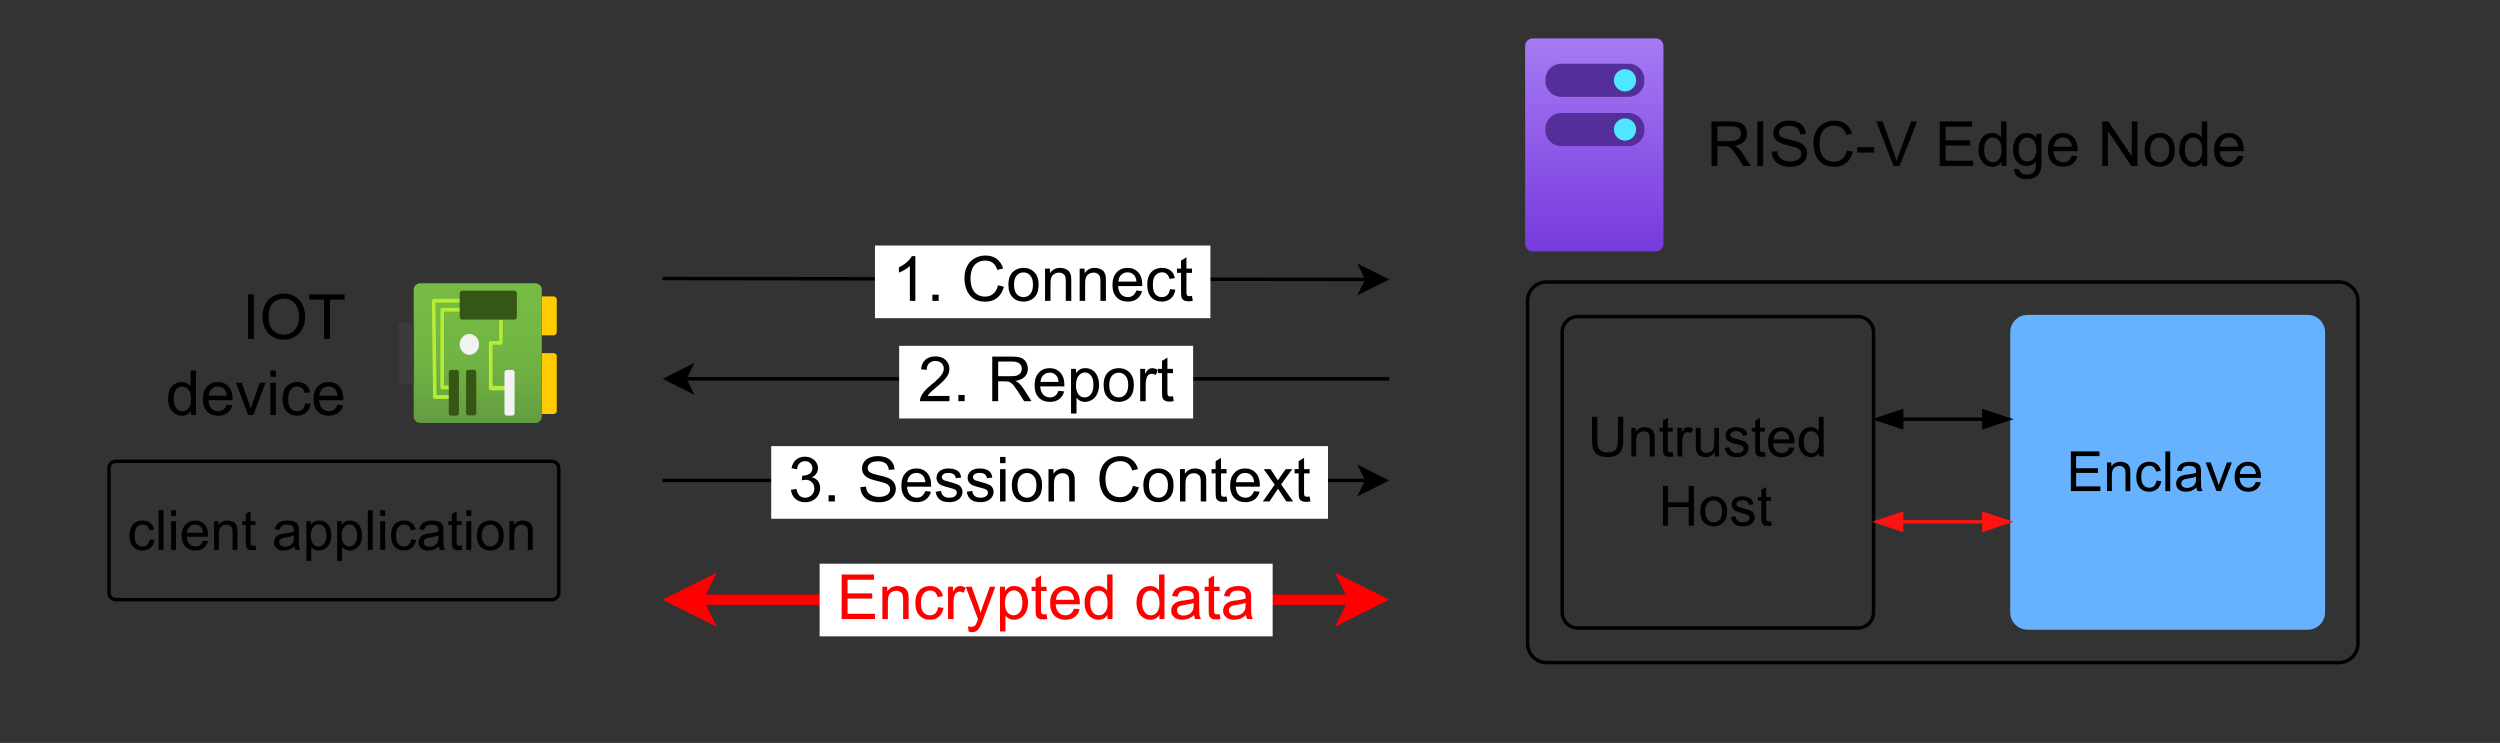 <?xml version="1.0" encoding="UTF-8" standalone="no"?>
<svg
   width="541.92pt"
   height="161.04pt"
   viewBox="0 0 541.92 161.04"
   version="1.1"
   id="svg909"
   xmlns:xlink="http://www.w3.org/1999/xlink"
   xmlns="http://www.w3.org/2000/svg"
   xmlns:svg="http://www.w3.org/2000/svg">
  <rect x="0" y="0" width="541.92" height="161.04" fill="#333333" stroke="none"/>
  <defs
     id="defs515">
    <g
       id="g144">
      <g
         id="glyph-0-0" />
      <g
         id="glyph-0-1">
        <path
           d="M 1.266 0 L 1.266 -9.656 L 2.531 -9.656 L 2.531 0 Z M 1.266 0 "
           id="path3" />
      </g>
      <g
         id="glyph-0-2">
        <path
           d="M 0.656 -4.703 C 0.656 -6.305 1.082 -7.562 1.938 -8.469 C 2.801 -9.375 3.914 -9.828 5.281 -9.828 C 6.176 -9.828 6.977 -9.613 7.688 -9.188 C 8.406 -8.77 8.953 -8.176 9.328 -7.406 C 9.703 -6.645 9.891 -5.781 9.891 -4.812 C 9.891 -3.832 9.691 -2.957 9.297 -2.188 C 8.898 -1.414 8.336 -0.828 7.609 -0.422 C 6.891 -0.023 6.113 0.172 5.281 0.172 C 4.363 0.172 3.547 -0.047 2.828 -0.484 C 2.117 -0.93 1.578 -1.535 1.203 -2.297 C 0.836 -3.055 0.656 -3.859 0.656 -4.703 Z M 1.969 -4.688 C 1.969 -3.52 2.281 -2.598 2.906 -1.922 C 3.531 -1.254 4.316 -0.922 5.266 -0.922 C 6.223 -0.922 7.016 -1.258 7.641 -1.938 C 8.266 -2.613 8.578 -3.578 8.578 -4.828 C 8.578 -5.609 8.441 -6.289 8.172 -6.875 C 7.91 -7.469 7.523 -7.926 7.016 -8.25 C 6.504 -8.57 5.926 -8.734 5.281 -8.734 C 4.375 -8.734 3.594 -8.422 2.938 -7.797 C 2.289 -7.18 1.969 -6.145 1.969 -4.688 Z M 1.969 -4.688 "
           id="path6" />
      </g>
      <g
         id="glyph-0-3">
        <path
           d="M 3.5 0 L 3.5 -8.516 L 0.312 -8.516 L 0.312 -9.656 L 7.969 -9.656 L 7.969 -8.516 L 4.781 -8.516 L 4.781 0 Z M 3.5 0 "
           id="path9" />
      </g>
      <g
         id="glyph-0-4">
        <path
           d="M 5.438 0 L 5.438 -0.891 C 4.988 -0.191 4.332 0.156 3.469 0.156 C 2.914 0.156 2.406 0.004 1.938 -0.297 C 1.469 -0.609 1.102 -1.039 0.844 -1.594 C 0.594 -2.145 0.469 -2.781 0.469 -3.5 C 0.469 -4.195 0.582 -4.828 0.812 -5.391 C 1.039 -5.961 1.391 -6.398 1.859 -6.703 C 2.328 -7.004 2.848 -7.156 3.422 -7.156 C 3.836 -7.156 4.211 -7.066 4.547 -6.891 C 4.879 -6.711 5.148 -6.484 5.359 -6.203 L 5.359 -9.656 L 6.531 -9.656 L 6.531 0 Z M 1.688 -3.5 C 1.688 -2.602 1.875 -1.93 2.25 -1.484 C 2.625 -1.035 3.07 -0.812 3.594 -0.812 C 4.102 -0.812 4.539 -1.023 4.906 -1.453 C 5.27 -1.879 5.453 -2.523 5.453 -3.391 C 5.453 -4.348 5.266 -5.051 4.891 -5.5 C 4.523 -5.945 4.07 -6.172 3.531 -6.172 C 3.008 -6.172 2.57 -5.957 2.219 -5.531 C 1.863 -5.102 1.688 -4.426 1.688 -3.5 Z M 1.688 -3.5 "
           id="path12" />
      </g>
      <g
         id="glyph-0-5">
        <path
           d="M 5.688 -2.25 L 6.906 -2.109 C 6.719 -1.391 6.359 -0.832 5.828 -0.438 C 5.305 -0.039 4.641 0.156 3.828 0.156 C 2.805 0.156 1.992 -0.156 1.391 -0.781 C 0.797 -1.414 0.5 -2.301 0.5 -3.438 C 0.5 -4.613 0.801 -5.523 1.406 -6.172 C 2.008 -6.828 2.797 -7.156 3.766 -7.156 C 4.703 -7.156 5.469 -6.836 6.062 -6.203 C 6.656 -5.566 6.953 -4.672 6.953 -3.516 C 6.953 -3.441 6.945 -3.336 6.938 -3.203 L 1.719 -3.203 C 1.758 -2.43 1.973 -1.836 2.359 -1.422 C 2.754 -1.016 3.25 -0.812 3.844 -0.812 C 4.27 -0.812 4.633 -0.926 4.938 -1.156 C 5.25 -1.383 5.5 -1.75 5.688 -2.25 Z M 1.781 -4.172 L 5.703 -4.172 C 5.641 -4.766 5.488 -5.207 5.25 -5.5 C 4.875 -5.957 4.383 -6.188 3.781 -6.188 C 3.227 -6.188 2.766 -6.004 2.391 -5.641 C 2.023 -5.273 1.82 -4.785 1.781 -4.172 Z M 1.781 -4.172 "
           id="path15" />
      </g>
      <g
         id="glyph-0-6">
        <path
           d="M 2.828 0 L 0.172 -7 L 1.422 -7 L 2.922 -2.812 C 3.086 -2.352 3.238 -1.879 3.375 -1.391 C 3.477 -1.766 3.625 -2.211 3.812 -2.734 L 5.375 -7 L 6.594 -7 L 3.938 0 Z M 2.828 0 "
           id="path18" />
      </g>
      <g
         id="glyph-0-7">
        <path
           d="M 0.891 -8.297 L 0.891 -9.656 L 2.078 -9.656 L 2.078 -8.297 Z M 0.891 0 L 0.891 -7 L 2.078 -7 L 2.078 0 Z M 0.891 0 "
           id="path21" />
      </g>
      <g
         id="glyph-0-8">
        <path
           d="M 5.453 -2.562 L 6.625 -2.406 C 6.5 -1.602 6.172 -0.973 5.641 -0.516 C 5.117 -0.066 4.477 0.156 3.719 0.156 C 2.758 0.156 1.988 -0.156 1.406 -0.781 C 0.82 -1.406 0.531 -2.301 0.531 -3.469 C 0.531 -4.227 0.656 -4.891 0.906 -5.453 C 1.156 -6.023 1.535 -6.453 2.047 -6.734 C 2.555 -7.016 3.113 -7.156 3.719 -7.156 C 4.477 -7.156 5.098 -6.961 5.578 -6.578 C 6.066 -6.191 6.379 -5.645 6.516 -4.938 L 5.359 -4.766 C 5.242 -5.234 5.047 -5.586 4.766 -5.828 C 4.492 -6.066 4.16 -6.188 3.766 -6.188 C 3.172 -6.188 2.688 -5.969 2.312 -5.531 C 1.938 -5.102 1.75 -4.426 1.75 -3.5 C 1.75 -2.562 1.926 -1.879 2.281 -1.453 C 2.645 -1.023 3.117 -0.812 3.703 -0.812 C 4.16 -0.812 4.547 -0.953 4.859 -1.234 C 5.172 -1.523 5.367 -1.969 5.453 -2.562 Z M 5.453 -2.562 "
           id="path24" />
      </g>
      <g
         id="glyph-0-9">
        <path
           d="M 1.062 0 L 1.062 -9.656 L 5.344 -9.656 C 6.207 -9.656 6.863 -9.566 7.312 -9.391 C 7.758 -9.223 8.113 -8.922 8.375 -8.484 C 8.645 -8.047 8.781 -7.562 8.781 -7.031 C 8.781 -6.344 8.555 -5.766 8.109 -5.297 C 7.672 -4.828 6.988 -4.523 6.062 -4.391 C 6.406 -4.234 6.66 -4.078 6.828 -3.922 C 7.203 -3.578 7.555 -3.145 7.891 -2.625 L 9.578 0 L 7.969 0 L 6.688 -2.016 C 6.312 -2.586 6.004 -3.023 5.766 -3.328 C 5.523 -3.641 5.305 -3.859 5.109 -3.984 C 4.922 -4.109 4.727 -4.195 4.531 -4.25 C 4.383 -4.281 4.148 -4.297 3.828 -4.297 L 2.344 -4.297 L 2.344 0 Z M 2.344 -5.406 L 5.094 -5.406 C 5.676 -5.406 6.129 -5.461 6.453 -5.578 C 6.785 -5.703 7.035 -5.895 7.203 -6.156 C 7.379 -6.426 7.469 -6.719 7.469 -7.031 C 7.469 -7.488 7.301 -7.863 6.969 -8.156 C 6.633 -8.445 6.113 -8.594 5.406 -8.594 L 2.344 -8.594 Z M 2.344 -5.406 "
           id="path27" />
      </g>
      <g
         id="glyph-0-10">
        <path
           d="M 0.609 -3.109 L 1.812 -3.203 C 1.875 -2.723 2.008 -2.328 2.219 -2.016 C 2.426 -1.711 2.75 -1.461 3.188 -1.266 C 3.625 -1.078 4.117 -0.984 4.672 -0.984 C 5.16 -0.984 5.586 -1.055 5.953 -1.203 C 6.328 -1.348 6.602 -1.547 6.781 -1.797 C 6.969 -2.047 7.062 -2.32 7.062 -2.625 C 7.062 -2.926 6.973 -3.188 6.797 -3.406 C 6.629 -3.633 6.344 -3.828 5.938 -3.984 C 5.676 -4.086 5.098 -4.242 4.203 -4.453 C 3.316 -4.672 2.695 -4.875 2.344 -5.062 C 1.883 -5.301 1.539 -5.598 1.312 -5.953 C 1.082 -6.316 0.969 -6.723 0.969 -7.172 C 0.969 -7.648 1.109 -8.102 1.391 -8.531 C 1.672 -8.957 2.078 -9.281 2.609 -9.5 C 3.141 -9.719 3.727 -9.828 4.375 -9.828 C 5.094 -9.828 5.723 -9.711 6.266 -9.484 C 6.816 -9.254 7.238 -8.914 7.531 -8.469 C 7.82 -8.02 7.984 -7.508 8.016 -6.938 L 6.781 -6.844 C 6.719 -7.457 6.492 -7.922 6.109 -8.234 C 5.734 -8.547 5.176 -8.703 4.438 -8.703 C 3.656 -8.703 3.086 -8.555 2.734 -8.266 C 2.379 -7.984 2.203 -7.645 2.203 -7.25 C 2.203 -6.906 2.328 -6.617 2.578 -6.391 C 2.828 -6.172 3.473 -5.941 4.516 -5.703 C 5.555 -5.473 6.27 -5.27 6.656 -5.094 C 7.219 -4.832 7.629 -4.5 7.891 -4.094 C 8.16 -3.695 8.297 -3.242 8.297 -2.734 C 8.297 -2.211 8.148 -1.723 7.859 -1.266 C 7.566 -0.816 7.145 -0.461 6.594 -0.203 C 6.039 0.047 5.414 0.172 4.719 0.172 C 3.852 0.172 3.125 0.047 2.531 -0.203 C 1.938 -0.461 1.473 -0.848 1.141 -1.359 C 0.805 -1.879 0.629 -2.461 0.609 -3.109 Z M 0.609 -3.109 "
           id="path30" />
      </g>
      <g
         id="glyph-0-11">
        <path
           d="M 7.938 -3.391 L 9.219 -3.062 C 8.945 -2.008 8.461 -1.207 7.766 -0.656 C 7.066 -0.102 6.219 0.172 5.219 0.172 C 4.176 0.172 3.328 -0.039 2.672 -0.469 C 2.016 -0.895 1.516 -1.508 1.172 -2.312 C 0.836 -3.113 0.672 -3.977 0.672 -4.906 C 0.672 -5.906 0.863 -6.781 1.25 -7.531 C 1.633 -8.281 2.18 -8.848 2.891 -9.234 C 3.598 -9.629 4.379 -9.828 5.234 -9.828 C 6.203 -9.828 7.016 -9.582 7.672 -9.094 C 8.328 -8.602 8.785 -7.91 9.047 -7.016 L 7.797 -6.719 C 7.566 -7.414 7.238 -7.926 6.812 -8.25 C 6.383 -8.57 5.848 -8.734 5.203 -8.734 C 4.461 -8.734 3.844 -8.555 3.344 -8.203 C 2.844 -7.848 2.488 -7.367 2.281 -6.766 C 2.082 -6.16 1.984 -5.539 1.984 -4.906 C 1.984 -4.082 2.102 -3.363 2.344 -2.75 C 2.582 -2.145 2.953 -1.688 3.453 -1.375 C 3.961 -1.07 4.516 -0.922 5.109 -0.922 C 5.828 -0.922 6.43 -1.129 6.922 -1.547 C 7.422 -1.961 7.758 -2.578 7.938 -3.391 Z M 7.938 -3.391 "
           id="path33" />
      </g>
      <g
         id="glyph-0-12">
        <path
           d="M 0.422 -2.906 L 0.422 -4.094 L 4.078 -4.094 L 4.078 -2.906 Z M 0.422 -2.906 "
           id="path36" />
      </g>
      <g
         id="glyph-0-13">
        <path
           d="M 3.797 0 L 0.062 -9.656 L 1.438 -9.656 L 3.953 -2.641 C 4.16 -2.078 4.332 -1.551 4.469 -1.062 C 4.613 -1.594 4.785 -2.117 4.984 -2.641 L 7.594 -9.656 L 8.906 -9.656 L 5.109 0 Z M 3.797 0 "
           id="path39" />
      </g>
      <g
         id="glyph-0-14" />
      <g
         id="glyph-0-15">
        <path
           d="M 1.062 0 L 1.062 -9.656 L 8.062 -9.656 L 8.062 -8.516 L 2.344 -8.516 L 2.344 -5.562 L 7.688 -5.562 L 7.688 -4.438 L 2.344 -4.438 L 2.344 -1.141 L 8.281 -1.141 L 8.281 0 Z M 1.062 0 "
           id="path43" />
      </g>
      <g
         id="glyph-0-16">
        <path
           d="M 0.672 0.578 L 1.828 0.75 C 1.879 1.102 2.016 1.363 2.234 1.531 C 2.523 1.75 2.926 1.859 3.438 1.859 C 3.988 1.859 4.41 1.75 4.703 1.531 C 5.004 1.312 5.207 1.004 5.312 0.609 C 5.375 0.367 5.406 -0.141 5.406 -0.922 C 4.883 -0.305 4.234 0 3.453 0 C 2.492 0 1.75 -0.344 1.219 -1.031 C 0.695 -1.727 0.438 -2.566 0.438 -3.547 C 0.438 -4.211 0.555 -4.828 0.797 -5.391 C 1.035 -5.953 1.383 -6.383 1.844 -6.688 C 2.301 -7 2.844 -7.156 3.469 -7.156 C 4.289 -7.156 4.973 -6.82 5.516 -6.156 L 5.516 -7 L 6.609 -7 L 6.609 -0.953 C 6.609 0.141 6.492 0.91 6.266 1.359 C 6.047 1.816 5.695 2.176 5.219 2.438 C 4.738 2.707 4.145 2.844 3.438 2.844 C 2.602 2.844 1.926 2.656 1.406 2.281 C 0.895 1.906 0.648 1.336 0.672 0.578 Z M 1.656 -3.625 C 1.656 -2.707 1.836 -2.035 2.203 -1.609 C 2.566 -1.191 3.023 -0.984 3.578 -0.984 C 4.117 -0.984 4.57 -1.191 4.938 -1.609 C 5.312 -2.023 5.5 -2.688 5.5 -3.594 C 5.5 -4.445 5.305 -5.086 4.922 -5.516 C 4.547 -5.953 4.086 -6.172 3.547 -6.172 C 3.023 -6.172 2.578 -5.957 2.203 -5.531 C 1.836 -5.102 1.656 -4.469 1.656 -3.625 Z M 1.656 -3.625 "
           id="path46" />
      </g>
      <g
         id="glyph-0-17">
        <path
           d="M 1.031 0 L 1.031 -9.656 L 2.344 -9.656 L 7.422 -2.078 L 7.422 -9.656 L 8.641 -9.656 L 8.641 0 L 7.328 0 L 2.25 -7.594 L 2.25 0 Z M 1.031 0 "
           id="path49" />
      </g>
      <g
         id="glyph-0-18">
        <path
           d="M 0.453 -3.5 C 0.453 -4.789 0.812 -5.75 1.531 -6.375 C 2.133 -6.895 2.867 -7.156 3.734 -7.156 C 4.691 -7.156 5.473 -6.836 6.078 -6.203 C 6.691 -5.578 7 -4.707 7 -3.594 C 7 -2.695 6.863 -1.988 6.594 -1.469 C 6.332 -0.957 5.941 -0.555 5.422 -0.266 C 4.898 0.016 4.336 0.156 3.734 0.156 C 2.754 0.156 1.961 -0.156 1.359 -0.781 C 0.754 -1.414 0.453 -2.32 0.453 -3.5 Z M 1.672 -3.5 C 1.672 -2.602 1.863 -1.93 2.25 -1.484 C 2.645 -1.035 3.141 -0.812 3.734 -0.812 C 4.316 -0.812 4.801 -1.035 5.188 -1.484 C 5.582 -1.93 5.781 -2.617 5.781 -3.547 C 5.781 -4.41 5.582 -5.062 5.188 -5.5 C 4.801 -5.945 4.316 -6.172 3.734 -6.172 C 3.141 -6.172 2.645 -5.945 2.25 -5.5 C 1.863 -5.062 1.672 -4.395 1.672 -3.5 Z M 1.672 -3.5 "
           id="path52" />
      </g>
      <g
         id="glyph-0-19">
        <path
           d="M 0.891 0 L 0.891 -7 L 1.953 -7 L 1.953 -6 C 2.473 -6.77 3.219 -7.156 4.188 -7.156 C 4.602 -7.156 4.988 -7.078 5.344 -6.922 C 5.695 -6.773 5.961 -6.578 6.141 -6.328 C 6.316 -6.086 6.441 -5.797 6.516 -5.453 C 6.555 -5.234 6.578 -4.848 6.578 -4.297 L 6.578 0 L 5.391 0 L 5.391 -4.266 C 5.391 -4.742 5.344 -5.102 5.25 -5.344 C 5.156 -5.582 4.988 -5.77 4.75 -5.906 C 4.52 -6.051 4.25 -6.125 3.938 -6.125 C 3.426 -6.125 2.988 -5.961 2.625 -5.641 C 2.258 -5.328 2.078 -4.723 2.078 -3.828 L 2.078 0 Z M 0.891 0 "
           id="path55" />
      </g>
      <g
         id="glyph-0-20">
        <path
           d="M 0.875 0 L 0.875 -7 L 1.938 -7 L 1.938 -5.938 C 2.219 -6.438 2.473 -6.766 2.703 -6.922 C 2.93 -7.078 3.18 -7.156 3.453 -7.156 C 3.859 -7.156 4.27 -7.031 4.688 -6.781 L 4.266 -5.672 C 3.984 -5.848 3.695 -5.938 3.406 -5.938 C 3.145 -5.938 2.91 -5.859 2.703 -5.703 C 2.492 -5.547 2.348 -5.328 2.266 -5.047 C 2.129 -4.629 2.062 -4.172 2.062 -3.672 L 2.062 0 Z M 0.875 0 "
           id="path58" />
      </g>
      <g
         id="glyph-0-21">
        <path
           d="M 0.844 2.703 L 0.703 1.578 C 0.961 1.648 1.191 1.688 1.391 1.688 C 1.648 1.688 1.859 1.641 2.016 1.547 C 2.172 1.461 2.301 1.344 2.406 1.188 C 2.477 1.07 2.598 0.773 2.766 0.297 C 2.785 0.234 2.82 0.141 2.875 0.016 L 0.219 -7 L 1.5 -7 L 2.953 -2.953 C 3.141 -2.43 3.305 -1.891 3.453 -1.328 C 3.598 -1.867 3.766 -2.398 3.953 -2.922 L 5.438 -7 L 6.625 -7 L 3.969 0.125 C 3.688 0.883 3.461 1.41 3.297 1.703 C 3.086 2.098 2.848 2.383 2.578 2.562 C 2.305 2.75 1.984 2.844 1.609 2.844 C 1.379 2.844 1.125 2.797 0.844 2.703 Z M 0.844 2.703 "
           id="path61" />
      </g>
      <g
         id="glyph-0-22">
        <path
           d="M 0.891 2.688 L 0.891 -7 L 1.969 -7 L 1.969 -6.094 C 2.227 -6.445 2.516 -6.711 2.828 -6.891 C 3.148 -7.066 3.539 -7.156 4 -7.156 C 4.594 -7.156 5.117 -7 5.578 -6.688 C 6.035 -6.383 6.379 -5.953 6.609 -5.391 C 6.848 -4.836 6.969 -4.223 6.969 -3.547 C 6.969 -2.836 6.836 -2.195 6.578 -1.625 C 6.328 -1.051 5.953 -0.609 5.453 -0.297 C 4.961 0.004 4.453 0.156 3.922 0.156 C 3.523 0.156 3.164 0.07 2.844 -0.094 C 2.531 -0.258 2.273 -0.469 2.078 -0.719 L 2.078 2.688 Z M 1.969 -3.453 C 1.969 -2.555 2.148 -1.891 2.516 -1.453 C 2.879 -1.023 3.32 -0.812 3.844 -0.812 C 4.363 -0.812 4.812 -1.035 5.188 -1.484 C 5.562 -1.93 5.75 -2.625 5.75 -3.562 C 5.75 -4.445 5.566 -5.113 5.203 -5.562 C 4.836 -6.008 4.398 -6.234 3.891 -6.234 C 3.379 -6.234 2.93 -5.992 2.547 -5.516 C 2.16 -5.047 1.969 -4.359 1.969 -3.453 Z M 1.969 -3.453 "
           id="path64" />
      </g>
      <g
         id="glyph-0-23">
        <path
           d="M 3.484 -1.062 L 3.656 -0.016 C 3.32 0.055 3.02 0.094 2.75 0.094 C 2.32 0.094 1.988 0.023 1.75 -0.109 C 1.508 -0.242 1.344 -0.422 1.25 -0.641 C 1.156 -0.867 1.109 -1.336 1.109 -2.047 L 1.109 -6.078 L 0.234 -6.078 L 0.234 -7 L 1.109 -7 L 1.109 -8.734 L 2.281 -9.453 L 2.281 -7 L 3.484 -7 L 3.484 -6.078 L 2.281 -6.078 L 2.281 -1.984 C 2.281 -1.648 2.301 -1.43 2.344 -1.328 C 2.383 -1.234 2.453 -1.156 2.547 -1.094 C 2.648 -1.039 2.785 -1.016 2.953 -1.016 C 3.086 -1.016 3.266 -1.031 3.484 -1.062 Z M 3.484 -1.062 "
           id="path67" />
      </g>
      <g
         id="glyph-0-24">
        <path
           d="M 5.453 -0.859 C 5.016 -0.484 4.594 -0.219 4.188 -0.062 C 3.781 0.082 3.344 0.156 2.875 0.156 C 2.113 0.156 1.523 -0.031 1.109 -0.406 C 0.691 -0.781 0.484 -1.258 0.484 -1.844 C 0.484 -2.188 0.562 -2.5 0.719 -2.781 C 0.875 -3.062 1.078 -3.285 1.328 -3.453 C 1.586 -3.629 1.875 -3.766 2.188 -3.859 C 2.414 -3.922 2.77 -3.977 3.25 -4.031 C 4.207 -4.145 4.91 -4.281 5.359 -4.438 C 5.359 -4.602 5.359 -4.707 5.359 -4.75 C 5.359 -5.238 5.25 -5.582 5.031 -5.781 C 4.727 -6.039 4.273 -6.172 3.672 -6.172 C 3.117 -6.172 2.707 -6.07 2.438 -5.875 C 2.176 -5.688 1.984 -5.344 1.859 -4.844 L 0.688 -5 C 0.789 -5.5 0.961 -5.898 1.203 -6.203 C 1.453 -6.516 1.805 -6.75 2.266 -6.906 C 2.723 -7.07 3.25 -7.156 3.844 -7.156 C 4.445 -7.156 4.93 -7.082 5.297 -6.938 C 5.672 -6.801 5.945 -6.625 6.125 -6.406 C 6.301 -6.195 6.426 -5.93 6.5 -5.609 C 6.539 -5.41 6.562 -5.047 6.562 -4.516 L 6.562 -2.938 C 6.562 -1.832 6.582 -1.133 6.625 -0.844 C 6.676 -0.551 6.781 -0.27 6.938 0 L 5.703 0 C 5.578 -0.25 5.492 -0.535 5.453 -0.859 Z M 5.359 -3.516 C 4.93 -3.336 4.285 -3.188 3.422 -3.062 C 2.93 -2.988 2.582 -2.91 2.375 -2.828 C 2.176 -2.742 2.02 -2.613 1.906 -2.438 C 1.801 -2.27 1.75 -2.082 1.75 -1.875 C 1.75 -1.562 1.867 -1.297 2.109 -1.078 C 2.348 -0.867 2.703 -0.766 3.172 -0.766 C 3.617 -0.766 4.02 -0.863 4.375 -1.062 C 4.738 -1.27 5.004 -1.547 5.172 -1.891 C 5.297 -2.16 5.359 -2.555 5.359 -3.078 Z M 5.359 -3.516 "
           id="path70" />
      </g>
      <g
         id="glyph-0-25">
        <path
           d="M 5.031 0 L 3.844 0 L 3.844 -7.562 C 3.562 -7.289 3.188 -7.016 2.719 -6.734 C 2.258 -6.461 1.844 -6.258 1.469 -6.125 L 1.469 -7.281 C 2.133 -7.594 2.711 -7.969 3.203 -8.406 C 3.703 -8.852 4.055 -9.285 4.266 -9.703 L 5.031 -9.703 Z M 5.031 0 "
           id="path73" />
      </g>
      <g
         id="glyph-0-26">
        <path
           d="M 1.219 0 L 1.219 -1.344 L 2.578 -1.344 L 2.578 0 Z M 1.219 0 "
           id="path76" />
      </g>
      <g
         id="glyph-0-27">
        <path
           d="M 6.797 -1.141 L 6.797 0 L 0.406 0 C 0.395 -0.281 0.441 -0.555 0.547 -0.828 C 0.711 -1.266 0.973 -1.691 1.328 -2.109 C 1.68 -2.535 2.195 -3.023 2.875 -3.578 C 3.926 -4.43 4.633 -5.109 5 -5.609 C 5.375 -6.117 5.562 -6.598 5.562 -7.047 C 5.562 -7.516 5.395 -7.91 5.062 -8.234 C 4.727 -8.555 4.289 -8.719 3.75 -8.719 C 3.176 -8.719 2.719 -8.547 2.375 -8.203 C 2.031 -7.859 1.859 -7.383 1.859 -6.781 L 0.641 -6.906 C 0.723 -7.812 1.035 -8.504 1.578 -8.984 C 2.117 -9.461 2.848 -9.703 3.766 -9.703 C 4.691 -9.703 5.426 -9.441 5.969 -8.922 C 6.508 -8.41 6.781 -7.773 6.781 -7.016 C 6.781 -6.629 6.703 -6.25 6.547 -5.875 C 6.391 -5.5 6.125 -5.102 5.75 -4.688 C 5.383 -4.281 4.773 -3.719 3.922 -3 C 3.211 -2.406 2.754 -2 2.547 -1.781 C 2.348 -1.57 2.188 -1.359 2.062 -1.141 Z M 6.797 -1.141 "
           id="path79" />
      </g>
      <g
         id="glyph-0-28">
        <path
           d="M 0.562 -2.547 L 1.75 -2.703 C 1.883 -2.035 2.113 -1.551 2.438 -1.25 C 2.77 -0.957 3.172 -0.812 3.641 -0.812 C 4.203 -0.812 4.676 -1.004 5.062 -1.391 C 5.445 -1.773 5.641 -2.254 5.641 -2.828 C 5.641 -3.367 5.457 -3.816 5.094 -4.172 C 4.738 -4.523 4.289 -4.703 3.75 -4.703 C 3.52 -4.703 3.238 -4.66 2.906 -4.578 L 3.031 -5.609 C 3.113 -5.609 3.18 -5.609 3.234 -5.609 C 3.734 -5.609 4.188 -5.738 4.594 -6 C 5 -6.258 5.203 -6.664 5.203 -7.219 C 5.203 -7.656 5.051 -8.016 4.75 -8.297 C 4.457 -8.586 4.082 -8.734 3.625 -8.734 C 3.156 -8.734 2.766 -8.586 2.453 -8.297 C 2.148 -8.004 1.957 -7.566 1.875 -6.984 L 0.688 -7.203 C 0.832 -7.992 1.16 -8.609 1.672 -9.047 C 2.191 -9.484 2.832 -9.703 3.594 -9.703 C 4.125 -9.703 4.609 -9.586 5.047 -9.359 C 5.492 -9.141 5.832 -8.832 6.062 -8.438 C 6.301 -8.039 6.422 -7.625 6.422 -7.188 C 6.422 -6.77 6.305 -6.391 6.078 -6.047 C 5.859 -5.703 5.531 -5.43 5.094 -5.234 C 5.664 -5.098 6.109 -4.82 6.422 -4.406 C 6.734 -4 6.891 -3.484 6.891 -2.859 C 6.891 -2.016 6.582 -1.297 5.969 -0.703 C 5.352 -0.117 4.578 0.172 3.641 0.172 C 2.785 0.172 2.078 -0.078 1.516 -0.578 C 0.961 -1.086 0.645 -1.742 0.562 -2.547 Z M 0.562 -2.547 "
           id="path82" />
      </g>
      <g
         id="glyph-0-29">
        <path
           d="M 0.422 -2.094 L 1.594 -2.281 C 1.656 -1.801 1.836 -1.438 2.141 -1.188 C 2.441 -0.938 2.863 -0.812 3.406 -0.812 C 3.945 -0.812 4.348 -0.922 4.609 -1.141 C 4.879 -1.367 5.016 -1.633 5.016 -1.938 C 5.016 -2.195 4.895 -2.406 4.656 -2.562 C 4.5 -2.664 4.098 -2.801 3.453 -2.969 C 2.578 -3.188 1.973 -3.375 1.641 -3.531 C 1.305 -3.695 1.051 -3.922 0.875 -4.203 C 0.695 -4.484 0.609 -4.797 0.609 -5.141 C 0.609 -5.453 0.68 -5.738 0.828 -6 C 0.973 -6.27 1.164 -6.492 1.406 -6.672 C 1.594 -6.805 1.844 -6.922 2.156 -7.016 C 2.477 -7.109 2.82 -7.156 3.188 -7.156 C 3.738 -7.156 4.223 -7.078 4.641 -6.922 C 5.055 -6.766 5.363 -6.551 5.562 -6.281 C 5.758 -6.008 5.895 -5.645 5.969 -5.188 L 4.812 -5.031 C 4.75 -5.395 4.594 -5.676 4.344 -5.875 C 4.094 -6.082 3.738 -6.188 3.281 -6.188 C 2.727 -6.188 2.336 -6.094 2.109 -5.906 C 1.879 -5.727 1.766 -5.52 1.766 -5.281 C 1.766 -5.125 1.812 -4.984 1.906 -4.859 C 2 -4.734 2.148 -4.629 2.359 -4.547 C 2.473 -4.504 2.82 -4.406 3.406 -4.25 C 4.25 -4.02 4.832 -3.832 5.156 -3.688 C 5.488 -3.551 5.75 -3.344 5.938 -3.062 C 6.133 -2.789 6.234 -2.457 6.234 -2.062 C 6.234 -1.664 6.113 -1.289 5.875 -0.938 C 5.645 -0.594 5.312 -0.32 4.875 -0.125 C 4.445 0.062 3.957 0.156 3.406 0.156 C 2.5 0.156 1.805 -0.031 1.328 -0.406 C 0.848 -0.781 0.547 -1.344 0.422 -2.094 Z M 0.422 -2.094 "
           id="path85" />
      </g>
      <g
         id="glyph-0-30">
        <path
           d="M 0.094 0 L 2.656 -3.641 L 0.297 -7 L 1.766 -7 L 2.844 -5.359 C 3.051 -5.047 3.211 -4.785 3.328 -4.578 C 3.523 -4.867 3.707 -5.125 3.875 -5.344 L 5.047 -7 L 6.469 -7 L 4.047 -3.703 L 6.656 0 L 5.188 0 L 3.75 -2.172 L 3.375 -2.766 L 1.531 0 Z M 0.094 0 "
           id="path88" />
      </g>
      <g
         id="glyph-1-0" />
      <g
         id="glyph-1-1">
        <path
           d="M 6.562 -8.594 L 7.703 -8.594 L 7.703 -3.625 C 7.703 -2.758 7.602 -2.07 7.406 -1.562 C 7.207 -1.062 6.852 -0.648 6.344 -0.328 C 5.832 -0.016 5.164 0.141 4.344 0.141 C 3.539 0.141 2.879 0.004 2.359 -0.266 C 1.848 -0.547 1.484 -0.945 1.266 -1.469 C 1.047 -2 0.938 -2.719 0.938 -3.625 L 0.938 -8.594 L 2.078 -8.594 L 2.078 -3.641 C 2.078 -2.891 2.145 -2.336 2.281 -1.984 C 2.426 -1.629 2.664 -1.352 3 -1.156 C 3.344 -0.969 3.758 -0.875 4.25 -0.875 C 5.082 -0.875 5.676 -1.062 6.031 -1.438 C 6.383 -1.82 6.562 -2.555 6.562 -3.641 Z M 6.562 -8.594 "
           id="path92" />
      </g>
      <g
         id="glyph-1-2">
        <path
           d="M 0.797 0 L 0.797 -6.219 L 1.734 -6.219 L 1.734 -5.344 C 2.191 -6.02 2.852 -6.359 3.719 -6.359 C 4.094 -6.359 4.438 -6.289 4.75 -6.156 C 5.07 -6.02 5.312 -5.844 5.469 -5.625 C 5.625 -5.406 5.734 -5.148 5.797 -4.859 C 5.828 -4.66 5.844 -4.316 5.844 -3.828 L 5.844 0 L 4.797 0 L 4.797 -3.781 C 4.797 -4.219 4.754 -4.539 4.672 -4.75 C 4.586 -4.957 4.441 -5.125 4.234 -5.25 C 4.023 -5.383 3.781 -5.453 3.5 -5.453 C 3.051 -5.453 2.66 -5.305 2.328 -5.016 C 2.004 -4.734 1.844 -4.195 1.844 -3.406 L 1.844 0 Z M 0.797 0 "
           id="path95" />
      </g>
      <g
         id="glyph-1-3">
        <path
           d="M 3.094 -0.938 L 3.25 -0.016 C 2.945 0.047 2.68 0.078 2.453 0.078 C 2.066 0.078 1.77 0.02 1.562 -0.094 C 1.352 -0.219 1.203 -0.379 1.109 -0.578 C 1.023 -0.773 0.984 -1.191 0.984 -1.828 L 0.984 -5.406 L 0.219 -5.406 L 0.219 -6.219 L 0.984 -6.219 L 0.984 -7.766 L 2.031 -8.391 L 2.031 -6.219 L 3.094 -6.219 L 3.094 -5.406 L 2.031 -5.406 L 2.031 -1.766 C 2.031 -1.461 2.047 -1.27 2.078 -1.188 C 2.117 -1.102 2.18 -1.035 2.266 -0.984 C 2.348 -0.93 2.469 -0.906 2.625 -0.906 C 2.75 -0.906 2.906 -0.914 3.094 -0.938 Z M 3.094 -0.938 "
           id="path98" />
      </g>
      <g
         id="glyph-1-4">
        <path
           d="M 0.781 0 L 0.781 -6.219 L 1.734 -6.219 L 1.734 -5.281 C 1.973 -5.719 2.191 -6.004 2.391 -6.141 C 2.598 -6.285 2.828 -6.359 3.078 -6.359 C 3.43 -6.359 3.789 -6.25 4.156 -6.031 L 3.797 -5.047 C 3.535 -5.203 3.281 -5.281 3.031 -5.281 C 2.789 -5.281 2.578 -5.207 2.391 -5.062 C 2.211 -4.926 2.086 -4.734 2.016 -4.484 C 1.891 -4.109 1.828 -3.703 1.828 -3.266 L 1.828 0 Z M 0.781 0 "
           id="path101" />
      </g>
      <g
         id="glyph-1-5">
        <path
           d="M 4.875 0 L 4.875 -0.922 C 4.383 -0.211 3.723 0.141 2.891 0.141 C 2.523 0.141 2.18 0.07 1.859 -0.062 C 1.547 -0.207 1.312 -0.383 1.156 -0.594 C 1 -0.812 0.891 -1.078 0.828 -1.391 C 0.785 -1.586 0.766 -1.914 0.766 -2.375 L 0.766 -6.219 L 1.828 -6.219 L 1.828 -2.766 C 1.828 -2.223 1.848 -1.852 1.891 -1.656 C 1.953 -1.383 2.086 -1.164 2.297 -1 C 2.516 -0.844 2.785 -0.766 3.109 -0.766 C 3.422 -0.766 3.711 -0.844 3.984 -1 C 4.266 -1.164 4.461 -1.391 4.578 -1.672 C 4.703 -1.953 4.766 -2.359 4.766 -2.891 L 4.766 -6.219 L 5.812 -6.219 L 5.812 0 Z M 4.875 0 "
           id="path104" />
      </g>
      <g
         id="glyph-1-6">
        <path
           d="M 0.375 -1.859 L 1.406 -2.016 C 1.469 -1.598 1.629 -1.281 1.891 -1.062 C 2.16 -0.844 2.539 -0.734 3.031 -0.734 C 3.508 -0.734 3.863 -0.828 4.094 -1.016 C 4.332 -1.211 4.453 -1.445 4.453 -1.719 C 4.453 -1.957 4.348 -2.145 4.141 -2.281 C 3.992 -2.375 3.633 -2.492 3.062 -2.641 C 2.289 -2.836 1.754 -3.004 1.453 -3.141 C 1.16 -3.285 0.938 -3.484 0.781 -3.734 C 0.625 -3.984 0.547 -4.266 0.547 -4.578 C 0.547 -4.848 0.609 -5.102 0.734 -5.344 C 0.859 -5.582 1.031 -5.781 1.25 -5.938 C 1.414 -6.051 1.641 -6.148 1.922 -6.234 C 2.203 -6.316 2.508 -6.359 2.844 -6.359 C 3.32 -6.359 3.742 -6.285 4.109 -6.141 C 4.484 -6.004 4.758 -5.816 4.938 -5.578 C 5.113 -5.336 5.234 -5.02 5.297 -4.625 L 4.266 -4.484 C 4.223 -4.797 4.086 -5.039 3.859 -5.219 C 3.641 -5.406 3.32 -5.5 2.906 -5.5 C 2.426 -5.5 2.082 -5.414 1.875 -5.25 C 1.664 -5.094 1.562 -4.906 1.562 -4.688 C 1.562 -4.551 1.602 -4.43 1.688 -4.328 C 1.781 -4.211 1.914 -4.117 2.094 -4.047 C 2.195 -4.004 2.508 -3.914 3.031 -3.781 C 3.781 -3.57 4.301 -3.406 4.594 -3.281 C 4.883 -3.156 5.113 -2.973 5.281 -2.734 C 5.445 -2.492 5.531 -2.191 5.531 -1.828 C 5.531 -1.473 5.426 -1.141 5.219 -0.828 C 5.02 -0.523 4.727 -0.285 4.344 -0.109 C 3.957 0.055 3.52 0.141 3.031 0.141 C 2.219 0.141 1.598 -0.023 1.172 -0.359 C 0.754 -0.703 0.488 -1.203 0.375 -1.859 Z M 0.375 -1.859 "
           id="path107" />
      </g>
      <g
         id="glyph-1-7">
        <path
           d="M 5.047 -2 L 6.141 -1.875 C 5.973 -1.238 5.656 -0.742 5.188 -0.391 C 4.719 -0.035 4.125 0.141 3.406 0.141 C 2.5 0.141 1.773 -0.141 1.234 -0.703 C 0.703 -1.266 0.438 -2.051 0.438 -3.062 C 0.438 -4.102 0.707 -4.91 1.25 -5.484 C 1.789 -6.066 2.488 -6.359 3.344 -6.359 C 4.176 -6.359 4.852 -6.078 5.375 -5.516 C 5.906 -4.953 6.172 -4.156 6.172 -3.125 C 6.172 -3.062 6.172 -2.969 6.172 -2.844 L 1.531 -2.844 C 1.57 -2.156 1.766 -1.629 2.109 -1.266 C 2.453 -0.91 2.883 -0.734 3.406 -0.734 C 3.789 -0.734 4.117 -0.832 4.391 -1.031 C 4.672 -1.238 4.891 -1.562 5.047 -2 Z M 1.594 -3.703 L 5.062 -3.703 C 5.02 -4.234 4.891 -4.629 4.672 -4.891 C 4.328 -5.297 3.891 -5.5 3.359 -5.5 C 2.867 -5.5 2.457 -5.336 2.125 -5.016 C 1.801 -4.691 1.625 -4.254 1.594 -3.703 Z M 1.594 -3.703 "
           id="path110" />
      </g>
      <g
         id="glyph-1-8">
        <path
           d="M 4.828 0 L 4.828 -0.781 C 4.43 -0.164 3.852 0.141 3.094 0.141 C 2.594 0.141 2.133 0.004 1.719 -0.266 C 1.301 -0.547 0.977 -0.93 0.75 -1.422 C 0.52 -1.91 0.406 -2.473 0.406 -3.109 C 0.406 -3.723 0.508 -4.285 0.719 -4.797 C 0.926 -5.305 1.238 -5.691 1.656 -5.953 C 2.07 -6.223 2.535 -6.359 3.047 -6.359 C 3.422 -6.359 3.754 -6.281 4.047 -6.125 C 4.336 -5.969 4.578 -5.766 4.766 -5.516 L 4.766 -8.594 L 5.812 -8.594 L 5.812 0 Z M 1.5 -3.109 C 1.5 -2.305 1.664 -1.707 2 -1.312 C 2.332 -0.926 2.727 -0.734 3.188 -0.734 C 3.645 -0.734 4.035 -0.922 4.359 -1.297 C 4.68 -1.672 4.844 -2.242 4.844 -3.016 C 4.844 -3.867 4.676 -4.492 4.344 -4.891 C 4.02 -5.285 3.617 -5.484 3.141 -5.484 C 2.672 -5.484 2.281 -5.289 1.969 -4.906 C 1.656 -4.531 1.5 -3.93 1.5 -3.109 Z M 1.5 -3.109 "
           id="path113" />
      </g>
      <g
         id="glyph-1-9" />
      <g
         id="glyph-1-10">
        <path
           d="M 0.969 0 L 0.969 -8.594 L 2.094 -8.594 L 2.094 -5.062 L 6.562 -5.062 L 6.562 -8.594 L 7.703 -8.594 L 7.703 0 L 6.562 0 L 6.562 -4.047 L 2.094 -4.047 L 2.094 0 Z M 0.969 0 "
           id="path117" />
      </g>
      <g
         id="glyph-1-11">
        <path
           d="M 0.406 -3.109 C 0.406 -4.266 0.723 -5.117 1.359 -5.672 C 1.891 -6.129 2.539 -6.359 3.312 -6.359 C 4.164 -6.359 4.863 -6.078 5.406 -5.516 C 5.957 -4.961 6.234 -4.191 6.234 -3.203 C 6.234 -2.398 6.113 -1.77 5.875 -1.312 C 5.633 -0.852 5.281 -0.492 4.812 -0.234 C 4.352 0.016 3.852 0.141 3.312 0.141 C 2.445 0.141 1.742 -0.133 1.203 -0.688 C 0.672 -1.25 0.406 -2.055 0.406 -3.109 Z M 1.484 -3.109 C 1.484 -2.316 1.656 -1.723 2 -1.328 C 2.352 -0.93 2.789 -0.734 3.312 -0.734 C 3.844 -0.734 4.281 -0.93 4.625 -1.328 C 4.969 -1.723 5.141 -2.328 5.141 -3.141 C 5.141 -3.91 4.961 -4.492 4.609 -4.891 C 4.266 -5.285 3.832 -5.484 3.312 -5.484 C 2.789 -5.484 2.352 -5.285 2 -4.891 C 1.656 -4.504 1.484 -3.91 1.484 -3.109 Z M 1.484 -3.109 "
           id="path120" />
      </g>
      <g
         id="glyph-1-12">
        <path
           d="M 0.953 0 L 0.953 -8.594 L 7.156 -8.594 L 7.156 -7.578 L 2.094 -7.578 L 2.094 -4.953 L 6.844 -4.953 L 6.844 -3.938 L 2.094 -3.938 L 2.094 -1.016 L 7.359 -1.016 L 7.359 0 Z M 0.953 0 "
           id="path123" />
      </g>
      <g
         id="glyph-1-13">
        <path
           d="M 4.859 -2.281 L 5.891 -2.141 C 5.773 -1.43 5.484 -0.875 5.016 -0.469 C 4.547 -0.062 3.973 0.141 3.297 0.141 C 2.441 0.141 1.754 -0.133 1.234 -0.688 C 0.723 -1.25 0.469 -2.051 0.469 -3.094 C 0.469 -3.758 0.578 -4.344 0.797 -4.844 C 1.023 -5.352 1.363 -5.734 1.812 -5.984 C 2.27 -6.234 2.77 -6.359 3.312 -6.359 C 3.977 -6.359 4.523 -6.188 4.953 -5.844 C 5.391 -5.508 5.672 -5.023 5.797 -4.391 L 4.766 -4.234 C 4.672 -4.648 4.5 -4.961 4.25 -5.172 C 4 -5.391 3.695 -5.5 3.344 -5.5 C 2.812 -5.5 2.379 -5.305 2.047 -4.922 C 1.711 -4.547 1.547 -3.945 1.547 -3.125 C 1.547 -2.281 1.707 -1.672 2.031 -1.297 C 2.352 -0.922 2.77 -0.734 3.281 -0.734 C 3.695 -0.734 4.039 -0.859 4.312 -1.109 C 4.594 -1.359 4.773 -1.75 4.859 -2.281 Z M 4.859 -2.281 "
           id="path126" />
      </g>
      <g
         id="glyph-1-14">
        <path
           d="M 0.766 0 L 0.766 -8.594 L 1.828 -8.594 L 1.828 0 Z M 0.766 0 "
           id="path129" />
      </g>
      <g
         id="glyph-1-15">
        <path
           d="M 4.859 -0.766 C 4.461 -0.43 4.082 -0.195 3.719 -0.062 C 3.363 0.07 2.977 0.141 2.562 0.141 C 1.875 0.141 1.348 -0.023 0.984 -0.359 C 0.617 -0.691 0.438 -1.117 0.438 -1.641 C 0.438 -1.941 0.504 -2.219 0.641 -2.469 C 0.773 -2.727 0.957 -2.93 1.188 -3.078 C 1.414 -3.234 1.672 -3.348 1.953 -3.422 C 2.148 -3.484 2.461 -3.539 2.891 -3.594 C 3.734 -3.688 4.359 -3.805 4.766 -3.953 C 4.766 -4.098 4.766 -4.188 4.766 -4.219 C 4.766 -4.656 4.664 -4.961 4.469 -5.141 C 4.195 -5.367 3.797 -5.484 3.266 -5.484 C 2.773 -5.484 2.41 -5.395 2.172 -5.219 C 1.93 -5.051 1.754 -4.75 1.641 -4.312 L 0.609 -4.453 C 0.703 -4.891 0.859 -5.242 1.078 -5.516 C 1.297 -5.785 1.609 -5.992 2.016 -6.141 C 2.422 -6.285 2.891 -6.359 3.422 -6.359 C 3.953 -6.359 4.383 -6.297 4.719 -6.172 C 5.051 -6.047 5.297 -5.891 5.453 -5.703 C 5.609 -5.516 5.719 -5.273 5.781 -4.984 C 5.812 -4.805 5.828 -4.484 5.828 -4.016 L 5.828 -2.609 C 5.828 -1.629 5.848 -1.008 5.891 -0.75 C 5.941 -0.488 6.035 -0.238 6.172 0 L 5.062 0 C 4.957 -0.219 4.891 -0.473 4.859 -0.766 Z M 4.766 -3.125 C 4.379 -2.969 3.805 -2.832 3.047 -2.719 C 2.609 -2.656 2.301 -2.582 2.125 -2.5 C 1.945 -2.426 1.805 -2.316 1.703 -2.172 C 1.609 -2.023 1.562 -1.859 1.562 -1.672 C 1.562 -1.391 1.664 -1.156 1.875 -0.969 C 2.094 -0.781 2.406 -0.688 2.812 -0.688 C 3.219 -0.688 3.578 -0.773 3.891 -0.953 C 4.211 -1.129 4.445 -1.375 4.594 -1.688 C 4.707 -1.926 4.766 -2.273 4.766 -2.734 Z M 4.766 -3.125 "
           id="path132" />
      </g>
      <g
         id="glyph-1-16">
        <path
           d="M 2.516 0 L 0.156 -6.219 L 1.266 -6.219 L 2.609 -2.5 C 2.742 -2.094 2.875 -1.676 3 -1.25 C 3.094 -1.57 3.223 -1.961 3.391 -2.422 L 4.781 -6.219 L 5.859 -6.219 L 3.5 0 Z M 2.516 0 "
           id="path135" />
      </g>
      <g
         id="glyph-1-17">
        <path
           d="M 0.797 -7.375 L 0.797 -8.594 L 1.859 -8.594 L 1.859 -7.375 Z M 0.797 0 L 0.797 -6.219 L 1.859 -6.219 L 1.859 0 Z M 0.797 0 "
           id="path138" />
      </g>
      <g
         id="glyph-1-18">
        <path
           d="M 0.797 2.391 L 0.797 -6.219 L 1.75 -6.219 L 1.75 -5.422 C 1.977 -5.734 2.234 -5.969 2.516 -6.125 C 2.805 -6.281 3.156 -6.359 3.562 -6.359 C 4.094 -6.359 4.562 -6.223 4.969 -5.953 C 5.375 -5.68 5.676 -5.297 5.875 -4.797 C 6.082 -4.297 6.188 -3.75 6.188 -3.156 C 6.188 -2.52 6.07 -1.945 5.844 -1.438 C 5.625 -0.926 5.297 -0.535 4.859 -0.266 C 4.422 0.004 3.961 0.141 3.484 0.141 C 3.129 0.141 2.812 0.066 2.531 -0.078 C 2.25 -0.234 2.02 -0.422 1.844 -0.641 L 1.844 2.391 Z M 1.75 -3.078 C 1.75 -2.273 1.91 -1.68 2.234 -1.297 C 2.555 -0.922 2.945 -0.734 3.406 -0.734 C 3.875 -0.734 4.273 -0.93 4.609 -1.328 C 4.941 -1.723 5.109 -2.336 5.109 -3.172 C 5.109 -3.961 4.945 -4.551 4.625 -4.938 C 4.301 -5.332 3.91 -5.531 3.453 -5.531 C 3.004 -5.531 2.609 -5.32 2.266 -4.906 C 1.922 -4.488 1.75 -3.879 1.75 -3.078 Z M 1.75 -3.078 "
           id="path141" />
      </g>
    </g>
    <clipPath
       id="clip-0">
      <path
         clip-rule="nonzero"
         d="M 114 94 L 185 94 L 185 159.676 L 114 159.676 Z M 114 94 "
         id="path146" />
    </clipPath>
    <clipPath
       id="clip-1">
      <path
         clip-rule="nonzero"
         d="M 259 94 L 331 94 L 331 159.676 L 259 159.676 Z M 259 94 "
         id="path149" />
    </clipPath>
    <clipPath
       id="clip-2">
      <path
         clip-rule="nonzero"
         d="M 330.598 8.246 L 360.582 8.246 L 360.582 54.59 L 330.598 54.59 Z M 330.598 8.246 "
         id="path152" />
    </clipPath>
    <clipPath
       id="clip-3">
      <path
         clip-rule="nonzero"
         d="M 360.582 52.945 C 360.57 53.164 360.516 53.371 360.422 53.57 C 360.328 53.766 360.199 53.938 360.039 54.086 C 359.879 54.23 359.691 54.34 359.488 54.414 C 359.281 54.488 359.07 54.52 358.852 54.512 L 332.328 54.512 C 332.109 54.52 331.898 54.488 331.691 54.418 C 331.488 54.344 331.301 54.23 331.141 54.086 C 330.977 53.938 330.852 53.766 330.758 53.57 C 330.66 53.371 330.609 53.164 330.598 52.945 L 330.598 9.891 C 330.609 9.672 330.66 9.465 330.758 9.266 C 330.852 9.07 330.977 8.898 331.141 8.75 C 331.301 8.605 331.488 8.492 331.691 8.422 C 331.898 8.348 332.109 8.316 332.328 8.324 L 358.852 8.324 C 359.07 8.316 359.281 8.348 359.488 8.422 C 359.695 8.492 359.879 8.605 360.039 8.75 C 360.203 8.898 360.332 9.07 360.426 9.266 C 360.52 9.465 360.57 9.672 360.582 9.891 Z M 360.582 52.945 "
         id="path155" />
    </clipPath>
    <linearGradient
       id="linear-pattern-0"
       gradientUnits="userSpaceOnUse"
       x1="9.23"
       y1="-0.003"
       x2="9.23"
       y2="18.005"
       gradientTransform="matrix(2.566, 0, 0, 2.566, 330.598, 8.323)">
      <stop
         offset="0"
         stop-color="rgb(65.099%, 47.8%, 95.699%)"
         stop-opacity="1"
         id="stop158" />
      <stop
         offset="0.016"
         stop-color="rgb(64.957%, 47.604%, 95.625%)"
         stop-opacity="1"
         id="stop160" />
      <stop
         offset="0.023"
         stop-color="rgb(64.743%, 47.313%, 95.517%)"
         stop-opacity="1"
         id="stop162" />
      <stop
         offset="0.031"
         stop-color="rgb(64.598%, 47.116%, 95.444%)"
         stop-opacity="1"
         id="stop164" />
      <stop
         offset="0.039"
         stop-color="rgb(64.455%, 46.919%, 95.37%)"
         stop-opacity="1"
         id="stop166" />
      <stop
         offset="0.047"
         stop-color="rgb(64.311%, 46.724%, 95.296%)"
         stop-opacity="1"
         id="stop168" />
      <stop
         offset="0.055"
         stop-color="rgb(64.166%, 46.527%, 95.222%)"
         stop-opacity="1"
         id="stop170" />
      <stop
         offset="0.062"
         stop-color="rgb(64.023%, 46.33%, 95.149%)"
         stop-opacity="1"
         id="stop172" />
      <stop
         offset="0.07"
         stop-color="rgb(63.879%, 46.133%, 95.076%)"
         stop-opacity="1"
         id="stop174" />
      <stop
         offset="0.078"
         stop-color="rgb(63.734%, 45.938%, 95.003%)"
         stop-opacity="1"
         id="stop176" />
      <stop
         offset="0.086"
         stop-color="rgb(63.591%, 45.741%, 94.928%)"
         stop-opacity="1"
         id="stop178" />
      <stop
         offset="0.094"
         stop-color="rgb(63.448%, 45.544%, 94.855%)"
         stop-opacity="1"
         id="stop180" />
      <stop
         offset="0.102"
         stop-color="rgb(63.303%, 45.349%, 94.781%)"
         stop-opacity="1"
         id="stop182" />
      <stop
         offset="0.109"
         stop-color="rgb(63.159%, 45.152%, 94.708%)"
         stop-opacity="1"
         id="stop184" />
      <stop
         offset="0.117"
         stop-color="rgb(63.016%, 44.955%, 94.635%)"
         stop-opacity="1"
         id="stop186" />
      <stop
         offset="0.125"
         stop-color="rgb(62.871%, 44.76%, 94.56%)"
         stop-opacity="1"
         id="stop188" />
      <stop
         offset="0.133"
         stop-color="rgb(62.727%, 44.563%, 94.487%)"
         stop-opacity="1"
         id="stop190" />
      <stop
         offset="0.141"
         stop-color="rgb(62.582%, 44.366%, 94.414%)"
         stop-opacity="1"
         id="stop192" />
      <stop
         offset="0.148"
         stop-color="rgb(62.439%, 44.17%, 94.341%)"
         stop-opacity="1"
         id="stop194" />
      <stop
         offset="0.156"
         stop-color="rgb(62.296%, 43.974%, 94.267%)"
         stop-opacity="1"
         id="stop196" />
      <stop
         offset="0.164"
         stop-color="rgb(62.151%, 43.777%, 94.193%)"
         stop-opacity="1"
         id="stop198" />
      <stop
         offset="0.172"
         stop-color="rgb(62.007%, 43.581%, 94.119%)"
         stop-opacity="1"
         id="stop200" />
      <stop
         offset="0.18"
         stop-color="rgb(61.864%, 43.385%, 94.046%)"
         stop-opacity="1"
         id="stop202" />
      <stop
         offset="0.188"
         stop-color="rgb(61.719%, 43.188%, 93.973%)"
         stop-opacity="1"
         id="stop204" />
      <stop
         offset="0.195"
         stop-color="rgb(61.575%, 42.992%, 93.9%)"
         stop-opacity="1"
         id="stop206" />
      <stop
         offset="0.203"
         stop-color="rgb(61.432%, 42.796%, 93.825%)"
         stop-opacity="1"
         id="stop208" />
      <stop
         offset="0.211"
         stop-color="rgb(61.287%, 42.599%, 93.752%)"
         stop-opacity="1"
         id="stop210" />
      <stop
         offset="0.219"
         stop-color="rgb(61.143%, 42.403%, 93.678%)"
         stop-opacity="1"
         id="stop212" />
      <stop
         offset="0.227"
         stop-color="rgb(61%, 42.206%, 93.605%)"
         stop-opacity="1"
         id="stop214" />
      <stop
         offset="0.234"
         stop-color="rgb(60.855%, 42.01%, 93.532%)"
         stop-opacity="1"
         id="stop216" />
      <stop
         offset="0.242"
         stop-color="rgb(60.712%, 41.814%, 93.457%)"
         stop-opacity="1"
         id="stop218" />
      <stop
         offset="0.25"
         stop-color="rgb(60.568%, 41.617%, 93.384%)"
         stop-opacity="1"
         id="stop220" />
      <stop
         offset="0.258"
         stop-color="rgb(60.423%, 41.422%, 93.311%)"
         stop-opacity="1"
         id="stop222" />
      <stop
         offset="0.266"
         stop-color="rgb(60.28%, 41.225%, 93.237%)"
         stop-opacity="1"
         id="stop224" />
      <stop
         offset="0.273"
         stop-color="rgb(60.136%, 41.028%, 93.164%)"
         stop-opacity="1"
         id="stop226" />
      <stop
         offset="0.281"
         stop-color="rgb(59.991%, 40.833%, 93.089%)"
         stop-opacity="1"
         id="stop228" />
      <stop
         offset="0.289"
         stop-color="rgb(59.848%, 40.636%, 93.016%)"
         stop-opacity="1"
         id="stop230" />
      <stop
         offset="0.297"
         stop-color="rgb(59.705%, 40.439%, 92.943%)"
         stop-opacity="1"
         id="stop232" />
      <stop
         offset="0.305"
         stop-color="rgb(59.56%, 40.244%, 92.87%)"
         stop-opacity="1"
         id="stop234" />
      <stop
         offset="0.312"
         stop-color="rgb(59.416%, 40.047%, 92.796%)"
         stop-opacity="1"
         id="stop236" />
      <stop
         offset="0.32"
         stop-color="rgb(59.273%, 39.85%, 92.722%)"
         stop-opacity="1"
         id="stop238" />
      <stop
         offset="0.328"
         stop-color="rgb(59.128%, 39.653%, 92.648%)"
         stop-opacity="1"
         id="stop240" />
      <stop
         offset="0.336"
         stop-color="rgb(58.984%, 39.458%, 92.575%)"
         stop-opacity="1"
         id="stop242" />
      <stop
         offset="0.344"
         stop-color="rgb(58.839%, 39.261%, 92.502%)"
         stop-opacity="1"
         id="stop244" />
      <stop
         offset="0.352"
         stop-color="rgb(58.696%, 39.064%, 92.429%)"
         stop-opacity="1"
         id="stop246" />
      <stop
         offset="0.359"
         stop-color="rgb(58.553%, 38.869%, 92.354%)"
         stop-opacity="1"
         id="stop248" />
      <stop
         offset="0.367"
         stop-color="rgb(58.408%, 38.672%, 92.281%)"
         stop-opacity="1"
         id="stop250" />
      <stop
         offset="0.375"
         stop-color="rgb(58.264%, 38.475%, 92.207%)"
         stop-opacity="1"
         id="stop252" />
      <stop
         offset="0.383"
         stop-color="rgb(58.121%, 38.28%, 92.134%)"
         stop-opacity="1"
         id="stop254" />
      <stop
         offset="0.391"
         stop-color="rgb(57.976%, 38.083%, 92.061%)"
         stop-opacity="1"
         id="stop256" />
      <stop
         offset="0.398"
         stop-color="rgb(57.832%, 37.886%, 91.986%)"
         stop-opacity="1"
         id="stop258" />
      <stop
         offset="0.406"
         stop-color="rgb(57.689%, 37.689%, 91.913%)"
         stop-opacity="1"
         id="stop260" />
      <stop
         offset="0.414"
         stop-color="rgb(57.544%, 37.494%, 91.84%)"
         stop-opacity="1"
         id="stop262" />
      <stop
         offset="0.422"
         stop-color="rgb(57.401%, 37.297%, 91.766%)"
         stop-opacity="1"
         id="stop264" />
      <stop
         offset="0.43"
         stop-color="rgb(57.257%, 37.1%, 91.693%)"
         stop-opacity="1"
         id="stop266" />
      <stop
         offset="0.438"
         stop-color="rgb(57.112%, 36.905%, 91.62%)"
         stop-opacity="1"
         id="stop268" />
      <stop
         offset="0.445"
         stop-color="rgb(56.969%, 36.708%, 91.545%)"
         stop-opacity="1"
         id="stop270" />
      <stop
         offset="0.453"
         stop-color="rgb(56.825%, 36.511%, 91.472%)"
         stop-opacity="1"
         id="stop272" />
      <stop
         offset="0.461"
         stop-color="rgb(56.68%, 36.316%, 91.399%)"
         stop-opacity="1"
         id="stop274" />
      <stop
         offset="0.469"
         stop-color="rgb(56.537%, 36.119%, 91.325%)"
         stop-opacity="1"
         id="stop276" />
      <stop
         offset="0.477"
         stop-color="rgb(56.393%, 35.922%, 91.252%)"
         stop-opacity="1"
         id="stop278" />
      <stop
         offset="0.484"
         stop-color="rgb(56.248%, 35.725%, 91.177%)"
         stop-opacity="1"
         id="stop280" />
      <stop
         offset="0.492"
         stop-color="rgb(56.105%, 35.53%, 91.104%)"
         stop-opacity="1"
         id="stop282" />
      <stop
         offset="0.5"
         stop-color="rgb(55.962%, 35.333%, 91.031%)"
         stop-opacity="1"
         id="stop284" />
      <stop
         offset="0.508"
         stop-color="rgb(55.817%, 35.136%, 90.958%)"
         stop-opacity="1"
         id="stop286" />
      <stop
         offset="0.516"
         stop-color="rgb(55.673%, 34.941%, 90.884%)"
         stop-opacity="1"
         id="stop288" />
      <stop
         offset="0.523"
         stop-color="rgb(55.53%, 34.744%, 90.81%)"
         stop-opacity="1"
         id="stop290" />
      <stop
         offset="0.531"
         stop-color="rgb(55.385%, 34.547%, 90.736%)"
         stop-opacity="1"
         id="stop292" />
      <stop
         offset="0.539"
         stop-color="rgb(55.241%, 34.352%, 90.663%)"
         stop-opacity="1"
         id="stop294" />
      <stop
         offset="0.547"
         stop-color="rgb(55.098%, 34.155%, 90.59%)"
         stop-opacity="1"
         id="stop296" />
      <stop
         offset="0.555"
         stop-color="rgb(54.953%, 33.958%, 90.517%)"
         stop-opacity="1"
         id="stop298" />
      <stop
         offset="0.562"
         stop-color="rgb(54.81%, 33.762%, 90.442%)"
         stop-opacity="1"
         id="stop300" />
      <stop
         offset="0.57"
         stop-color="rgb(54.665%, 33.566%, 90.369%)"
         stop-opacity="1"
         id="stop302" />
      <stop
         offset="0.578"
         stop-color="rgb(54.521%, 33.369%, 90.295%)"
         stop-opacity="1"
         id="stop304" />
      <stop
         offset="0.586"
         stop-color="rgb(54.378%, 33.173%, 90.222%)"
         stop-opacity="1"
         id="stop306" />
      <stop
         offset="0.594"
         stop-color="rgb(54.233%, 32.977%, 90.149%)"
         stop-opacity="1"
         id="stop308" />
      <stop
         offset="0.602"
         stop-color="rgb(54.089%, 32.78%, 90.074%)"
         stop-opacity="1"
         id="stop310" />
      <stop
         offset="0.609"
         stop-color="rgb(53.946%, 32.584%, 90.001%)"
         stop-opacity="1"
         id="stop312" />
      <stop
         offset="0.617"
         stop-color="rgb(53.801%, 32.388%, 89.928%)"
         stop-opacity="1"
         id="stop314" />
      <stop
         offset="0.625"
         stop-color="rgb(53.658%, 32.191%, 89.854%)"
         stop-opacity="1"
         id="stop316" />
      <stop
         offset="0.633"
         stop-color="rgb(53.514%, 31.995%, 89.781%)"
         stop-opacity="1"
         id="stop318" />
      <stop
         offset="0.641"
         stop-color="rgb(53.369%, 31.798%, 89.706%)"
         stop-opacity="1"
         id="stop320" />
      <stop
         offset="0.648"
         stop-color="rgb(53.226%, 31.602%, 89.633%)"
         stop-opacity="1"
         id="stop322" />
      <stop
         offset="0.656"
         stop-color="rgb(53.082%, 31.406%, 89.56%)"
         stop-opacity="1"
         id="stop324" />
      <stop
         offset="0.664"
         stop-color="rgb(52.937%, 31.209%, 89.487%)"
         stop-opacity="1"
         id="stop326" />
      <stop
         offset="0.672"
         stop-color="rgb(52.794%, 31.013%, 89.413%)"
         stop-opacity="1"
         id="stop328" />
      <stop
         offset="0.68"
         stop-color="rgb(52.65%, 30.817%, 89.339%)"
         stop-opacity="1"
         id="stop330" />
      <stop
         offset="0.688"
         stop-color="rgb(52.505%, 30.62%, 89.265%)"
         stop-opacity="1"
         id="stop332" />
      <stop
         offset="0.695"
         stop-color="rgb(52.362%, 30.424%, 89.192%)"
         stop-opacity="1"
         id="stop334" />
      <stop
         offset="0.703"
         stop-color="rgb(52.219%, 30.228%, 89.119%)"
         stop-opacity="1"
         id="stop336" />
      <stop
         offset="0.711"
         stop-color="rgb(52.074%, 30.031%, 89.046%)"
         stop-opacity="1"
         id="stop338" />
      <stop
         offset="0.719"
         stop-color="rgb(51.93%, 29.834%, 88.971%)"
         stop-opacity="1"
         id="stop340" />
      <stop
         offset="0.727"
         stop-color="rgb(51.787%, 29.639%, 88.898%)"
         stop-opacity="1"
         id="stop342" />
      <stop
         offset="0.734"
         stop-color="rgb(51.642%, 29.442%, 88.824%)"
         stop-opacity="1"
         id="stop344" />
      <stop
         offset="0.742"
         stop-color="rgb(51.498%, 29.245%, 88.751%)"
         stop-opacity="1"
         id="stop346" />
      <stop
         offset="0.75"
         stop-color="rgb(51.355%, 29.05%, 88.678%)"
         stop-opacity="1"
         id="stop348" />
      <stop
         offset="0.758"
         stop-color="rgb(51.21%, 28.853%, 88.603%)"
         stop-opacity="1"
         id="stop350" />
      <stop
         offset="0.766"
         stop-color="rgb(51.067%, 28.656%, 88.53%)"
         stop-opacity="1"
         id="stop352" />
      <stop
         offset="0.773"
         stop-color="rgb(50.923%, 28.461%, 88.457%)"
         stop-opacity="1"
         id="stop354" />
      <stop
         offset="0.781"
         stop-color="rgb(50.778%, 28.264%, 88.383%)"
         stop-opacity="1"
         id="stop356" />
      <stop
         offset="0.789"
         stop-color="rgb(50.635%, 28.067%, 88.31%)"
         stop-opacity="1"
         id="stop358" />
      <stop
         offset="0.797"
         stop-color="rgb(50.49%, 27.87%, 88.235%)"
         stop-opacity="1"
         id="stop360" />
      <stop
         offset="0.805"
         stop-color="rgb(50.346%, 27.675%, 88.162%)"
         stop-opacity="1"
         id="stop362" />
      <stop
         offset="0.812"
         stop-color="rgb(50.203%, 27.478%, 88.089%)"
         stop-opacity="1"
         id="stop364" />
      <stop
         offset="0.82"
         stop-color="rgb(50.058%, 27.281%, 88.016%)"
         stop-opacity="1"
         id="stop366" />
      <stop
         offset="0.828"
         stop-color="rgb(49.915%, 27.086%, 87.943%)"
         stop-opacity="1"
         id="stop368" />
      <stop
         offset="0.836"
         stop-color="rgb(49.771%, 26.889%, 87.868%)"
         stop-opacity="1"
         id="stop370" />
      <stop
         offset="0.844"
         stop-color="rgb(49.626%, 26.692%, 87.794%)"
         stop-opacity="1"
         id="stop372" />
      <stop
         offset="0.852"
         stop-color="rgb(49.483%, 26.497%, 87.721%)"
         stop-opacity="1"
         id="stop374" />
      <stop
         offset="0.859"
         stop-color="rgb(49.339%, 26.3%, 87.648%)"
         stop-opacity="1"
         id="stop376" />
      <stop
         offset="0.867"
         stop-color="rgb(49.194%, 26.103%, 87.575%)"
         stop-opacity="1"
         id="stop378" />
      <stop
         offset="0.875"
         stop-color="rgb(49.051%, 25.906%, 87.5%)"
         stop-opacity="1"
         id="stop380" />
      <stop
         offset="0.883"
         stop-color="rgb(48.907%, 25.711%, 87.427%)"
         stop-opacity="1"
         id="stop382" />
      <stop
         offset="0.891"
         stop-color="rgb(48.763%, 25.514%, 87.354%)"
         stop-opacity="1"
         id="stop384" />
      <stop
         offset="0.898"
         stop-color="rgb(48.619%, 25.317%, 87.28%)"
         stop-opacity="1"
         id="stop386" />
      <stop
         offset="0.906"
         stop-color="rgb(48.476%, 25.122%, 87.207%)"
         stop-opacity="1"
         id="stop388" />
      <stop
         offset="0.914"
         stop-color="rgb(48.331%, 24.925%, 87.132%)"
         stop-opacity="1"
         id="stop390" />
      <stop
         offset="0.922"
         stop-color="rgb(48.187%, 24.728%, 87.059%)"
         stop-opacity="1"
         id="stop392" />
      <stop
         offset="0.93"
         stop-color="rgb(48.044%, 24.533%, 86.986%)"
         stop-opacity="1"
         id="stop394" />
      <stop
         offset="0.938"
         stop-color="rgb(47.899%, 24.336%, 86.913%)"
         stop-opacity="1"
         id="stop396" />
      <stop
         offset="0.945"
         stop-color="rgb(47.755%, 24.139%, 86.839%)"
         stop-opacity="1"
         id="stop398" />
      <stop
         offset="0.953"
         stop-color="rgb(47.612%, 23.943%, 86.765%)"
         stop-opacity="1"
         id="stop400" />
      <stop
         offset="0.961"
         stop-color="rgb(47.467%, 23.747%, 86.691%)"
         stop-opacity="1"
         id="stop402" />
      <stop
         offset="0.969"
         stop-color="rgb(47.324%, 23.55%, 86.618%)"
         stop-opacity="1"
         id="stop404" />
      <stop
         offset="0.977"
         stop-color="rgb(47.18%, 23.354%, 86.545%)"
         stop-opacity="1"
         id="stop406" />
      <stop
         offset="0.984"
         stop-color="rgb(47.035%, 23.158%, 86.472%)"
         stop-opacity="1"
         id="stop408" />
      <stop
         offset="1"
         stop-color="rgb(46.831%, 22.879%, 86.366%)"
         stop-opacity="1"
         id="stop410" />
    </linearGradient>
    <clipPath
       id="clip-4">
      <path
         clip-rule="nonzero"
         d="M 117 64 L 120.695 64 L 120.695 73 L 117 73 Z M 117 64 "
         id="path413" />
    </clipPath>
    <clipPath
       id="clip-5">
      <path
         clip-rule="nonzero"
         d="M 117 76 L 120.695 76 L 120.695 90 L 117 90 Z M 117 76 "
         id="path416" />
    </clipPath>
    <clipPath
       id="clip-6">
      <path
         clip-rule="nonzero"
         d="M 89 61.402 L 118 61.402 L 118 91.684 L 89 91.684 Z M 89 61.402 "
         id="path419" />
    </clipPath>
    <clipPath
       id="clip-7">
      <path
         clip-rule="nonzero"
         d="M 91.066 61.402 L 116.051 61.402 C 116.234 61.402 116.414 61.441 116.582 61.512 C 116.754 61.582 116.902 61.68 117.035 61.812 C 117.164 61.941 117.266 62.094 117.336 62.266 C 117.406 62.434 117.441 62.613 117.441 62.797 L 117.441 90.289 C 117.441 90.473 117.406 90.652 117.336 90.824 C 117.266 90.992 117.164 91.145 117.035 91.273 C 116.902 91.406 116.754 91.508 116.582 91.578 C 116.414 91.648 116.234 91.684 116.051 91.684 L 91.066 91.684 C 90.883 91.684 90.703 91.648 90.535 91.578 C 90.363 91.508 90.215 91.406 90.082 91.273 C 89.953 91.145 89.852 90.992 89.781 90.824 C 89.711 90.652 89.676 90.473 89.676 90.289 L 89.676 62.797 C 89.676 62.613 89.711 62.434 89.781 62.266 C 89.852 62.094 89.953 61.941 90.082 61.812 C 90.215 61.68 90.363 61.582 90.535 61.512 C 90.703 61.441 90.883 61.402 91.066 61.402 Z M 91.066 61.402 "
         id="path422" />
    </clipPath>
    <linearGradient
       id="linear-pattern-1"
       gradientUnits="userSpaceOnUse"
       x1="9.01"
       y1="15"
       x2="9.01"
       y2="0"
       gradientTransform="matrix(2.018, 0, 0, 2.019, 86.385, 61.404)">
      <stop
         offset="0"
         stop-color="rgb(38.399%, 61.122%, 25.616%)"
         stop-opacity="1"
         id="stop425" />
      <stop
         offset="0.016"
         stop-color="rgb(38.516%, 61.304%, 25.626%)"
         stop-opacity="1"
         id="stop427" />
      <stop
         offset="0.031"
         stop-color="rgb(38.751%, 61.667%, 25.644%)"
         stop-opacity="1"
         id="stop429" />
      <stop
         offset="0.047"
         stop-color="rgb(38.985%, 62.03%, 25.662%)"
         stop-opacity="1"
         id="stop431" />
      <stop
         offset="0.062"
         stop-color="rgb(39.22%, 62.393%, 25.681%)"
         stop-opacity="1"
         id="stop433" />
      <stop
         offset="0.078"
         stop-color="rgb(39.453%, 62.756%, 25.699%)"
         stop-opacity="1"
         id="stop435" />
      <stop
         offset="0.094"
         stop-color="rgb(39.688%, 63.12%, 25.719%)"
         stop-opacity="1"
         id="stop437" />
      <stop
         offset="0.109"
         stop-color="rgb(39.923%, 63.483%, 25.737%)"
         stop-opacity="1"
         id="stop439" />
      <stop
         offset="0.125"
         stop-color="rgb(40.157%, 63.846%, 25.755%)"
         stop-opacity="1"
         id="stop441" />
      <stop
         offset="0.141"
         stop-color="rgb(40.392%, 64.209%, 25.774%)"
         stop-opacity="1"
         id="stop443" />
      <stop
         offset="0.156"
         stop-color="rgb(40.625%, 64.572%, 25.792%)"
         stop-opacity="1"
         id="stop445" />
      <stop
         offset="0.172"
         stop-color="rgb(40.86%, 64.935%, 25.81%)"
         stop-opacity="1"
         id="stop447" />
      <stop
         offset="0.188"
         stop-color="rgb(41.095%, 65.298%, 25.829%)"
         stop-opacity="1"
         id="stop449" />
      <stop
         offset="0.203"
         stop-color="rgb(41.328%, 65.66%, 25.847%)"
         stop-opacity="1"
         id="stop451" />
      <stop
         offset="0.219"
         stop-color="rgb(41.563%, 66.023%, 25.865%)"
         stop-opacity="1"
         id="stop453" />
      <stop
         offset="0.234"
         stop-color="rgb(41.797%, 66.386%, 25.883%)"
         stop-opacity="1"
         id="stop455" />
      <stop
         offset="0.25"
         stop-color="rgb(42.003%, 66.71%, 25.902%)"
         stop-opacity="1"
         id="stop457" />
      <stop
         offset="0.266"
         stop-color="rgb(42.166%, 66.974%, 25.92%)"
         stop-opacity="1"
         id="stop459" />
      <stop
         offset="0.281"
         stop-color="rgb(42.313%, 67.216%, 25.94%)"
         stop-opacity="1"
         id="stop461" />
      <stop
         offset="0.297"
         stop-color="rgb(42.461%, 67.458%, 25.958%)"
         stop-opacity="1"
         id="stop463" />
      <stop
         offset="0.312"
         stop-color="rgb(42.607%, 67.699%, 25.978%)"
         stop-opacity="1"
         id="stop465" />
      <stop
         offset="0.328"
         stop-color="rgb(42.754%, 67.94%, 25.996%)"
         stop-opacity="1"
         id="stop467" />
      <stop
         offset="0.344"
         stop-color="rgb(42.9%, 68.182%, 26.015%)"
         stop-opacity="1"
         id="stop469" />
      <stop
         offset="0.359"
         stop-color="rgb(43.047%, 68.423%, 26.035%)"
         stop-opacity="1"
         id="stop471" />
      <stop
         offset="0.375"
         stop-color="rgb(43.195%, 68.665%, 26.053%)"
         stop-opacity="1"
         id="stop473" />
      <stop
         offset="0.391"
         stop-color="rgb(43.341%, 68.906%, 26.073%)"
         stop-opacity="1"
         id="stop475" />
      <stop
         offset="0.406"
         stop-color="rgb(43.488%, 69.148%, 26.091%)"
         stop-opacity="1"
         id="stop477" />
      <stop
         offset="0.422"
         stop-color="rgb(43.634%, 69.389%, 26.109%)"
         stop-opacity="1"
         id="stop479" />
      <stop
         offset="0.438"
         stop-color="rgb(43.781%, 69.63%, 26.129%)"
         stop-opacity="1"
         id="stop481" />
      <stop
         offset="0.453"
         stop-color="rgb(43.929%, 69.872%, 26.147%)"
         stop-opacity="1"
         id="stop483" />
      <stop
         offset="0.469"
         stop-color="rgb(44.075%, 70.114%, 26.167%)"
         stop-opacity="1"
         id="stop485" />
      <stop
         offset="0.484"
         stop-color="rgb(44.221%, 70.355%, 26.186%)"
         stop-opacity="1"
         id="stop487" />
      <stop
         offset="0.5"
         stop-color="rgb(44.368%, 70.596%, 26.204%)"
         stop-opacity="1"
         id="stop489" />
      <stop
         offset="0.516"
         stop-color="rgb(44.514%, 70.837%, 26.224%)"
         stop-opacity="1"
         id="stop491" />
      <stop
         offset="0.531"
         stop-color="rgb(44.661%, 71.08%, 26.242%)"
         stop-opacity="1"
         id="stop493" />
      <stop
         offset="0.547"
         stop-color="rgb(44.809%, 71.321%, 26.262%)"
         stop-opacity="1"
         id="stop495" />
      <stop
         offset="0.562"
         stop-color="rgb(44.955%, 71.562%, 26.28%)"
         stop-opacity="1"
         id="stop497" />
      <stop
         offset="0.625"
         stop-color="rgb(45.163%, 71.866%, 26.294%)"
         stop-opacity="1"
         id="stop499" />
      <stop
         offset="0.688"
         stop-color="rgb(45.412%, 72.191%, 26.299%)"
         stop-opacity="1"
         id="stop501" />
      <stop
         offset="0.75"
         stop-color="rgb(45.639%, 72.475%, 26.299%)"
         stop-opacity="1"
         id="stop503" />
      <stop
         offset="0.812"
         stop-color="rgb(45.866%, 72.76%, 26.299%)"
         stop-opacity="1"
         id="stop505" />
      <stop
         offset="0.875"
         stop-color="rgb(46.094%, 73.044%, 26.299%)"
         stop-opacity="1"
         id="stop507" />
      <stop
         offset="1"
         stop-color="rgb(46.254%, 73.242%, 26.299%)"
         stop-opacity="1"
         id="stop509" />
    </linearGradient>
    <clipPath
       id="clip-8">
      <path
         clip-rule="nonzero"
         d="M 86.383 69 L 90 69 L 90 84 L 86.383 84 Z M 86.383 69 "
         id="path512" />
    </clipPath>
  </defs>
  <g
     fill="#000000"
     fill-opacity="1"
     id="g523">
    <use
       xlink:href="#glyph-0-1"
       x="52.488"
       y="73.466"
       id="use517" />
    <use
       xlink:href="#glyph-0-2"
       x="56.237"
       y="73.466"
       id="use519" />
    <use
       xlink:href="#glyph-0-3"
       x="66.732"
       y="73.466"
       id="use521" />
  </g>
  <g
     fill="#000000"
     fill-opacity="1"
     id="g537">
    <use
       xlink:href="#glyph-0-4"
       x="35.96"
       y="89.959"
       id="use525" />
    <use
       xlink:href="#glyph-0-5"
       x="43.465"
       y="89.959"
       id="use527" />
    <use
       xlink:href="#glyph-0-6"
       x="50.969"
       y="89.959"
       id="use529" />
    <use
       xlink:href="#glyph-0-7"
       x="57.716"
       y="89.959"
       id="use531" />
    <use
       xlink:href="#glyph-0-8"
       x="60.714"
       y="89.959"
       id="use533" />
    <use
       xlink:href="#glyph-0-5"
       x="67.461"
       y="89.959"
       id="use535" />
  </g>
  <g
     fill="#000000"
     fill-opacity="1"
     id="g571">
    <use
       xlink:href="#glyph-0-9"
       x="369.931"
       y="35.983"
       id="use539" />
    <use
       xlink:href="#glyph-0-1"
       x="379.676"
       y="35.983"
       id="use541" />
    <use
       xlink:href="#glyph-0-10"
       x="383.425"
       y="35.983"
       id="use543" />
    <use
       xlink:href="#glyph-0-11"
       x="392.425"
       y="35.983"
       id="use545" />
    <use
       xlink:href="#glyph-0-12"
       x="402.17"
       y="35.983"
       id="use547" />
    <use
       xlink:href="#glyph-0-13"
       x="406.663"
       y="35.983"
       id="use549" />
    <use
       xlink:href="#glyph-0-14"
       x="415.663"
       y="35.983"
       id="use551" />
    <use
       xlink:href="#glyph-0-15"
       x="419.412"
       y="35.983"
       id="use553" />
    <use
       xlink:href="#glyph-0-4"
       x="428.413"
       y="35.983"
       id="use555" />
    <use
       xlink:href="#glyph-0-16"
       x="435.917"
       y="35.983"
       id="use557" />
    <use
       xlink:href="#glyph-0-5"
       x="443.422"
       y="35.983"
       id="use559" />
    <use
       xlink:href="#glyph-0-14"
       x="450.927"
       y="35.983"
       id="use561" />
    <use
       xlink:href="#glyph-0-17"
       x="454.676"
       y="35.983"
       id="use563" />
    <use
       xlink:href="#glyph-0-18"
       x="464.42"
       y="35.983"
       id="use565" />
    <use
       xlink:href="#glyph-0-4"
       x="471.925"
       y="35.983"
       id="use567" />
    <use
       xlink:href="#glyph-0-5"
       x="479.429"
       y="35.983"
       id="use569" />
  </g>
  <path
     fill="none"
     stroke-width="3"
     stroke-linecap="butt"
     stroke-linejoin="miter"
     stroke="rgb(100%, 0%, 0%)"
     stroke-opacity="1"
     stroke-miterlimit="10"
     d="M 201.098 172.82 L 390.899 172.82 "
     transform="matrix(0.75, 0, 0, 0.75, 0.375, 0.375)"
     id="path573" />
  <path
     fill-rule="nonzero"
     fill="rgb(100%, 0%, 0%)"
     fill-opacity="1"
     d="M 146.07 129.93 L 152.816 126.555 L 151.129 129.93 L 152.816 133.305 Z M 146.07 129.93 "
     id="path575" />
  <g
     clip-path="url(#clip-0)"
     id="g579">
    <path
       fill="none"
       stroke-width="3"
       stroke-linecap="butt"
       stroke-linejoin="miter"
       stroke="#ff0000"
       stroke-opacity="1"
       stroke-miterlimit="10"
       d="m 194.35,172.82 8.999,-4.502 -2.251,4.502 2.251,4.502 z m 0,0"
       transform="matrix(0.75,0,0,0.75,0.375,0.375)"
       id="path577" />
  </g>
  <path
     fill-rule="nonzero"
     fill="rgb(100%, 0%, 0%)"
     fill-opacity="1"
     d="M 298.477 129.93 L 291.727 133.305 L 293.414 129.93 L 291.727 126.555 Z M 298.477 129.93 "
     id="path581" />
  <g
     clip-path="url(#clip-1)"
     id="g585">
    <path
       fill="none"
       stroke-width="3"
       stroke-linecap="butt"
       stroke-linejoin="miter"
       stroke="#ff0000"
       stroke-opacity="1"
       stroke-miterlimit="10"
       d="m 397.652,172.82 -9.004,4.502 2.251,-4.502 -2.251,-4.502 z m 0,0"
       transform="matrix(0.75,0,0,0.75,0.375,0.375)"
       id="path583" />
  </g>
  <path
     fill-rule="nonzero"
     fill="rgb(100%, 100%, 100%)"
     fill-opacity="1"
     d="M 177.668 122.195 L 275.871 122.195 L 275.871 137.938 L 177.668 137.938 Z M 177.668 122.195 "
     id="path587" />
  <g
     fill="#ff0000"
     fill-opacity="1"
     id="g591">
    <use
       xlink:href="#glyph-0-14"
       x="177.633"
       y="134.188"
       id="use589" />
  </g>
  <g
     fill="#ff0000"
     fill-opacity="1"
     id="g621">
    <use
       xlink:href="#glyph-0-15"
       x="181.382"
       y="134.188"
       id="use593" />
    <use
       xlink:href="#glyph-0-19"
       x="190.382"
       y="134.188"
       id="use595" />
    <use
       xlink:href="#glyph-0-8"
       x="197.887"
       y="134.188"
       id="use597" />
    <use
       xlink:href="#glyph-0-20"
       x="204.634"
       y="134.188"
       id="use599" />
    <use
       xlink:href="#glyph-0-21"
       x="209.127"
       y="134.188"
       id="use601" />
    <use
       xlink:href="#glyph-0-22"
       x="215.874"
       y="134.188"
       id="use603" />
    <use
       xlink:href="#glyph-0-23"
       x="223.379"
       y="134.188"
       id="use605" />
    <use
       xlink:href="#glyph-0-5"
       x="227.128"
       y="134.188"
       id="use607" />
    <use
       xlink:href="#glyph-0-4"
       x="234.632"
       y="134.188"
       id="use609" />
    <use
       xlink:href="#glyph-0-14"
       x="242.137"
       y="134.188"
       id="use611" />
    <use
       xlink:href="#glyph-0-4"
       x="245.886"
       y="134.188"
       id="use613" />
    <use
       xlink:href="#glyph-0-24"
       x="253.39"
       y="134.188"
       id="use615" />
    <use
       xlink:href="#glyph-0-23"
       x="260.895"
       y="134.188"
       id="use617" />
    <use
       xlink:href="#glyph-0-24"
       x="264.644"
       y="134.188"
       id="use619" />
  </g>
  <g
     fill="#ff0000"
     fill-opacity="1"
     id="g625">
    <use
       xlink:href="#glyph-0-14"
       x="272.149"
       y="134.188"
       id="use623" />
  </g>
  <g
     clip-path="url(#clip-2)"
     id="g631">
    <g
       clip-path="url(#clip-3)"
       id="g629">
      <path
         fill-rule="nonzero"
         fill="url(#linear-pattern-0)"
         d="m 330.598,8.316 v 46.203 h 29.984 V 8.316 Z m 0,0"
         id="path627" />
    </g>
  </g>
  <path
     fill-rule="nonzero"
     fill="rgb(33.33%, 18.43%, 59.999%)"
     fill-opacity="1"
     d="M 356.441 28.082 C 356.465 27.629 356.398 27.188 356.242 26.762 C 356.09 26.332 355.859 25.949 355.555 25.613 C 355.25 25.277 354.891 25.012 354.48 24.816 C 354.07 24.621 353.637 24.512 353.184 24.488 L 338.262 24.488 C 337.809 24.512 337.379 24.621 336.969 24.816 C 336.555 25.012 336.199 25.277 335.895 25.613 C 335.586 25.949 335.359 26.332 335.203 26.762 C 335.051 27.188 334.984 27.629 335.004 28.082 C 334.984 28.535 335.051 28.977 335.203 29.406 C 335.359 29.832 335.586 30.215 335.895 30.551 C 336.199 30.887 336.555 31.152 336.969 31.348 C 337.379 31.543 337.809 31.652 338.262 31.676 L 353.184 31.676 C 353.637 31.652 354.07 31.543 354.48 31.348 C 354.891 31.152 355.25 30.887 355.555 30.551 C 355.859 30.215 356.09 29.832 356.242 29.406 C 356.398 28.977 356.465 28.535 356.441 28.082 Z M 356.441 28.082 "
     id="path633" />
  <path
     fill-rule="nonzero"
     fill="rgb(33.33%, 18.43%, 59.999%)"
     fill-opacity="1"
     d="M 356.441 17.402 C 356.465 16.945 356.398 16.508 356.242 16.078 C 356.09 15.652 355.859 15.27 355.555 14.934 C 355.25 14.594 354.891 14.328 354.48 14.137 C 354.07 13.941 353.637 13.832 353.184 13.809 L 338.262 13.809 C 337.809 13.832 337.379 13.941 336.969 14.137 C 336.555 14.328 336.199 14.594 335.895 14.934 C 335.586 15.27 335.359 15.652 335.203 16.078 C 335.051 16.508 334.984 16.945 335.004 17.402 C 334.984 17.855 335.051 18.297 335.203 18.723 C 335.359 19.152 335.586 19.531 335.895 19.871 C 336.199 20.207 336.555 20.473 336.969 20.668 C 337.379 20.859 337.809 20.969 338.262 20.992 L 353.184 20.992 C 353.637 20.969 354.07 20.859 354.48 20.668 C 354.891 20.473 355.25 20.207 355.555 19.871 C 355.859 19.531 356.09 19.152 356.242 18.723 C 356.398 18.297 356.465 17.855 356.441 17.402 Z M 356.441 17.402 "
     id="path635" />
  <path
     fill-rule="nonzero"
     fill="rgb(31.369%, 90.199%, 100%)"
     fill-opacity="1"
     d="M 354.656 17.402 C 354.656 17.719 354.598 18.027 354.473 18.324 C 354.352 18.617 354.176 18.879 353.953 19.105 C 353.727 19.332 353.465 19.504 353.172 19.625 C 352.875 19.75 352.566 19.809 352.25 19.809 C 351.93 19.809 351.621 19.75 351.328 19.625 C 351.031 19.504 350.77 19.332 350.543 19.105 C 350.32 18.879 350.145 18.617 350.023 18.324 C 349.898 18.027 349.84 17.719 349.84 17.402 C 349.84 17.082 349.898 16.773 350.023 16.48 C 350.145 16.184 350.32 15.922 350.543 15.695 C 350.77 15.473 351.031 15.297 351.328 15.176 C 351.621 15.051 351.93 14.992 352.25 14.992 C 352.566 14.992 352.875 15.051 353.172 15.176 C 353.465 15.297 353.727 15.473 353.953 15.695 C 354.176 15.922 354.352 16.184 354.473 16.48 C 354.598 16.773 354.656 17.082 354.656 17.402 Z M 354.656 17.402 "
     id="path637" />
  <path
     fill-rule="nonzero"
     fill="rgb(31.369%, 90.199%, 100%)"
     fill-opacity="1"
     d="M 354.656 28.07 C 354.656 28.391 354.598 28.695 354.473 28.992 C 354.352 29.285 354.176 29.547 353.953 29.773 C 353.727 30 353.465 30.172 353.172 30.297 C 352.875 30.418 352.566 30.48 352.25 30.48 C 351.93 30.48 351.621 30.418 351.328 30.297 C 351.031 30.172 350.77 30 350.543 29.773 C 350.32 29.547 350.145 29.285 350.023 28.992 C 349.898 28.695 349.84 28.391 349.84 28.07 C 349.84 27.75 349.898 27.441 350.023 27.148 C 350.145 26.852 350.32 26.594 350.543 26.367 C 350.77 26.141 351.031 25.965 351.328 25.844 C 351.621 25.723 351.93 25.66 352.25 25.66 C 352.566 25.66 352.875 25.723 353.172 25.844 C 353.465 25.965 353.727 26.141 353.953 26.367 C 354.176 26.594 354.352 26.852 354.473 27.148 C 354.598 27.441 354.656 27.75 354.656 28.07 Z M 354.656 28.07 "
     id="path639" />
  <path
     fill="none"
     stroke-width="1"
     stroke-linecap="butt"
     stroke-linejoin="miter"
     stroke="rgb(0%, 0%, 0%)"
     stroke-opacity="1"
     stroke-miterlimit="10"
     d="M 191 80.001 L 394.63 80.261 "
     transform="matrix(0.75, 0, 0, 0.75, 0.375, 0.375)"
     id="path641" />
  <path
     fill-rule="nonzero"
     fill="rgb(0%, 0%, 0%)"
     fill-opacity="1"
     stroke-width="1"
     stroke-linecap="butt"
     stroke-linejoin="miter"
     stroke="rgb(0%, 0%, 0%)"
     stroke-opacity="1"
     stroke-miterlimit="10"
     d="M 399.883 80.272 L 392.879 83.758 L 394.63 80.261 L 392.89 76.76 Z M 399.883 80.272 "
     transform="matrix(0.75, 0, 0, 0.75, 0.375, 0.375)"
     id="path643" />
  <path
     fill-rule="nonzero"
     fill="rgb(100%, 100%, 100%)"
     fill-opacity="1"
     d="M 189.664 53.227 L 262.379 53.227 L 262.379 68.969 L 189.664 68.969 Z M 189.664 53.227 "
     id="path645" />
  <g
     fill="#000000"
     fill-opacity="1"
     id="g649">
    <use
       xlink:href="#glyph-0-14"
       x="189.639"
       y="65.22"
       id="use647" />
  </g>
  <g
     fill="#000000"
     fill-opacity="1"
     id="g671">
    <use
       xlink:href="#glyph-0-25"
       x="193.388"
       y="65.22"
       id="use651" />
    <use
       xlink:href="#glyph-0-26"
       x="200.893"
       y="65.22"
       id="use653" />
    <use
       xlink:href="#glyph-0-14"
       x="204.642"
       y="65.22"
       id="use655" />
    <use
       xlink:href="#glyph-0-11"
       x="208.391"
       y="65.22"
       id="use657" />
    <use
       xlink:href="#glyph-0-18"
       x="218.135"
       y="65.22"
       id="use659" />
    <use
       xlink:href="#glyph-0-19"
       x="225.64"
       y="65.22"
       id="use661" />
    <use
       xlink:href="#glyph-0-19"
       x="233.145"
       y="65.22"
       id="use663" />
    <use
       xlink:href="#glyph-0-5"
       x="240.649"
       y="65.22"
       id="use665" />
    <use
       xlink:href="#glyph-0-8"
       x="248.154"
       y="65.22"
       id="use667" />
    <use
       xlink:href="#glyph-0-23"
       x="254.901"
       y="65.22"
       id="use669" />
  </g>
  <g
     fill="#000000"
     fill-opacity="1"
     id="g675">
    <use
       xlink:href="#glyph-0-14"
       x="258.65"
       y="65.22"
       id="use673" />
  </g>
  <path
     fill="none"
     stroke-width="1"
     stroke-linecap="butt"
     stroke-linejoin="miter"
     stroke="rgb(0%, 0%, 0%)"
     stroke-opacity="1"
     stroke-miterlimit="10"
     d="M 197.372 108.998 L 400.998 108.998 "
     transform="matrix(0.75, 0, 0, 0.75, 0.375, 0.375)"
     id="path677" />
  <path
     fill-rule="nonzero"
     fill="rgb(0%, 0%, 0%)"
     fill-opacity="1"
     stroke-width="1"
     stroke-linecap="butt"
     stroke-linejoin="miter"
     stroke="rgb(0%, 0%, 0%)"
     stroke-opacity="1"
     stroke-miterlimit="10"
     d="M 192.12 108.998 L 199.118 105.502 L 197.372 108.998 L 199.118 112.5 Z M 192.12 108.998 "
     transform="matrix(0.75, 0, 0, 0.75, 0.375, 0.375)"
     id="path679" />
  <path
     fill-rule="nonzero"
     fill="rgb(100%, 100%, 100%)"
     fill-opacity="1"
     d="M 194.91 74.965 L 258.629 74.965 L 258.629 90.707 L 194.91 90.707 Z M 194.91 74.965 "
     id="path681" />
  <g
     fill="#000000"
     fill-opacity="1"
     id="g685">
    <use
       xlink:href="#glyph-0-14"
       x="195.273"
       y="86.96"
       id="use683" />
  </g>
  <g
     fill="#000000"
     fill-opacity="1"
     id="g705">
    <use
       xlink:href="#glyph-0-27"
       x="199.022"
       y="86.96"
       id="use687" />
    <use
       xlink:href="#glyph-0-26"
       x="206.527"
       y="86.96"
       id="use689" />
    <use
       xlink:href="#glyph-0-14"
       x="210.276"
       y="86.96"
       id="use691" />
    <use
       xlink:href="#glyph-0-9"
       x="214.025"
       y="86.96"
       id="use693" />
    <use
       xlink:href="#glyph-0-5"
       x="223.77"
       y="86.96"
       id="use695" />
    <use
       xlink:href="#glyph-0-22"
       x="231.274"
       y="86.96"
       id="use697" />
    <use
       xlink:href="#glyph-0-18"
       x="238.779"
       y="86.96"
       id="use699" />
    <use
       xlink:href="#glyph-0-20"
       x="246.283"
       y="86.96"
       id="use701" />
    <use
       xlink:href="#glyph-0-23"
       x="250.777"
       y="86.96"
       id="use703" />
  </g>
  <g
     fill="#000000"
     fill-opacity="1"
     id="g709">
    <use
       xlink:href="#glyph-0-14"
       x="254.526"
       y="86.96"
       id="use707" />
  </g>
  <path
     fill="none"
     stroke-width="1"
     stroke-linecap="butt"
     stroke-linejoin="miter"
     stroke="rgb(0%, 0%, 0%)"
     stroke-opacity="1"
     stroke-miterlimit="10"
     d="M 191 138.361 L 394.63 138.361 "
     transform="matrix(0.75, 0, 0, 0.75, 0.375, 0.375)"
     id="path711" />
  <path
     fill-rule="nonzero"
     fill="rgb(0%, 0%, 0%)"
     fill-opacity="1"
     stroke-width="1"
     stroke-linecap="butt"
     stroke-linejoin="miter"
     stroke="rgb(0%, 0%, 0%)"
     stroke-opacity="1"
     stroke-miterlimit="10"
     d="M 399.883 138.361 L 392.879 141.863 L 394.63 138.361 L 392.879 134.859 Z M 399.883 138.361 "
     transform="matrix(0.75, 0, 0, 0.75, 0.375, 0.375)"
     id="path713" />
  <path
     fill-rule="nonzero"
     fill="rgb(100%, 100%, 100%)"
     fill-opacity="1"
     d="M 167.172 96.707 L 287.867 96.707 L 287.867 112.449 L 167.172 112.449 Z M 167.172 96.707 "
     id="path715" />
  <g
     fill="#000000"
     fill-opacity="1"
     id="g719">
    <use
       xlink:href="#glyph-0-14"
       x="167.138"
       y="108.7"
       id="use717" />
  </g>
  <g
     fill="#000000"
     fill-opacity="1"
     id="g757">
    <use
       xlink:href="#glyph-0-28"
       x="170.887"
       y="108.7"
       id="use721" />
    <use
       xlink:href="#glyph-0-26"
       x="178.391"
       y="108.7"
       id="use723" />
    <use
       xlink:href="#glyph-0-14"
       x="182.14"
       y="108.7"
       id="use725" />
    <use
       xlink:href="#glyph-0-10"
       x="185.889"
       y="108.7"
       id="use727" />
    <use
       xlink:href="#glyph-0-5"
       x="194.89"
       y="108.7"
       id="use729" />
    <use
       xlink:href="#glyph-0-29"
       x="202.394"
       y="108.7"
       id="use731" />
    <use
       xlink:href="#glyph-0-29"
       x="209.141"
       y="108.7"
       id="use733" />
    <use
       xlink:href="#glyph-0-7"
       x="215.888"
       y="108.7"
       id="use735" />
    <use
       xlink:href="#glyph-0-18"
       x="218.886"
       y="108.7"
       id="use737" />
    <use
       xlink:href="#glyph-0-19"
       x="226.39"
       y="108.7"
       id="use739" />
    <use
       xlink:href="#glyph-0-14"
       x="233.895"
       y="108.7"
       id="use741" />
    <use
       xlink:href="#glyph-0-11"
       x="237.644"
       y="108.7"
       id="use743" />
    <use
       xlink:href="#glyph-0-18"
       x="247.389"
       y="108.7"
       id="use745" />
    <use
       xlink:href="#glyph-0-19"
       x="254.893"
       y="108.7"
       id="use747" />
    <use
       xlink:href="#glyph-0-23"
       x="262.398"
       y="108.7"
       id="use749" />
    <use
       xlink:href="#glyph-0-5"
       x="266.147"
       y="108.7"
       id="use751" />
    <use
       xlink:href="#glyph-0-30"
       x="273.652"
       y="108.7"
       id="use753" />
    <use
       xlink:href="#glyph-0-23"
       x="280.399"
       y="108.7"
       id="use755" />
  </g>
  <g
     fill="#000000"
     fill-opacity="1"
     id="g761">
    <use
       xlink:href="#glyph-0-14"
       x="284.147"
       y="108.7"
       id="use759" />
  </g>
  <g
     clip-path="url(#clip-4)"
     id="g765">
    <path
       fill-rule="nonzero"
       fill="#ffca00"
       fill-opacity="1"
       d="m 117.441,64.25 h 2.562 c 0.191,0 0.352,0.066 0.488,0.203 0.133,0.133 0.199,0.293 0.199,0.484 V 72 c 0,0.191 -0.066,0.352 -0.199,0.488 -0.137,0.133 -0.297,0.199 -0.488,0.199 h -2.562 z m 0,0"
       id="path763" />
  </g>
  <g
     clip-path="url(#clip-5)"
     id="g769">
    <path
       fill-rule="nonzero"
       fill="#ffca00"
       fill-opacity="1"
       d="m 117.441,76.543 h 2.562 c 0.191,0 0.352,0.066 0.488,0.203 0.133,0.133 0.199,0.293 0.199,0.484 v 11.828 c 0,0.191 -0.066,0.352 -0.199,0.484 -0.137,0.137 -0.297,0.203 -0.488,0.203 h -2.562 z m 0,0"
       id="path767" />
  </g>
  <g
     clip-path="url(#clip-6)"
     id="g775">
    <g
       clip-path="url(#clip-7)"
       id="g773">
      <path
         fill-rule="nonzero"
         fill="url(#linear-pattern-1)"
         d="m 89.676,61.402 v 30.281 h 27.766 v -30.281 z m 0,0"
         id="path771" />
    </g>
  </g>
  <path
     fill-rule="nonzero"
     fill="rgb(70.589%, 92.549%, 21.179%)"
     fill-opacity="1"
     d="M 97.281 84.414 L 95.852 84.414 C 95.738 84.41 95.645 84.367 95.57 84.285 C 95.496 84.199 95.461 84.102 95.465 83.992 L 95.465 67.137 C 95.461 67.027 95.496 66.934 95.57 66.852 C 95.648 66.773 95.738 66.734 95.852 66.734 L 99.746 66.734 C 99.855 66.734 99.949 66.773 100.023 66.852 C 100.098 66.934 100.133 67.027 100.129 67.137 C 100.133 67.25 100.098 67.344 100.023 67.43 C 99.949 67.512 99.855 67.555 99.746 67.562 L 96.234 67.562 L 96.234 83.566 L 97.281 83.566 C 97.395 83.574 97.488 83.617 97.562 83.699 C 97.637 83.785 97.672 83.879 97.668 83.992 C 97.668 84.102 97.629 84.195 97.555 84.277 C 97.484 84.359 97.391 84.406 97.281 84.414 Z M 97.281 84.414 "
     id="path777" />
  <path
     fill-rule="nonzero"
     fill="rgb(70.589%, 92.549%, 21.179%)"
     fill-opacity="1"
     d="M 97.484 86.477 L 94.254 86.477 C 94.145 86.469 94.051 86.426 93.977 86.344 C 93.902 86.258 93.867 86.164 93.871 86.051 L 93.609 65.199 C 93.605 65.082 93.645 64.98 93.73 64.895 C 93.797 64.812 93.887 64.773 93.992 64.773 L 99.746 64.773 L 99.746 65.602 L 94.398 65.602 L 94.641 85.629 L 97.484 85.629 Z M 97.484 86.477 "
     id="path779" />
  <path
     fill-rule="nonzero"
     fill="rgb(70.589%, 92.549%, 21.179%)"
     fill-opacity="1"
     d="M 109.594 84.617 L 106.383 84.617 C 106.27 84.613 106.176 84.566 106.102 84.477 C 106.016 84.402 105.977 84.309 105.98 84.195 L 105.98 74.324 C 105.973 74.215 106.008 74.117 106.086 74.039 C 106.16 73.957 106.254 73.918 106.363 73.918 L 108.199 73.918 L 108.199 69.379 L 108.969 69.379 L 108.969 74.305 C 108.973 74.41 108.941 74.504 108.871 74.586 C 108.801 74.668 108.711 74.715 108.605 74.727 L 106.766 74.727 L 106.766 83.648 L 109.594 83.648 Z M 109.594 84.617 "
     id="path781" />
  <path
     fill-rule="nonzero"
     fill="rgb(21.179%, 33.73%, 8.24%)"
     fill-opacity="1"
     d="M 100.168 63 L 111.508 63 C 111.656 63 111.777 63.051 111.879 63.152 C 111.984 63.254 112.035 63.379 112.035 63.523 L 112.035 68.75 C 112.035 68.898 111.984 69.02 111.879 69.121 C 111.777 69.227 111.656 69.277 111.508 69.277 L 100.168 69.277 C 100.023 69.277 99.898 69.227 99.797 69.121 C 99.695 69.02 99.645 68.898 99.645 68.75 L 99.645 63.523 C 99.645 63.379 99.695 63.254 99.797 63.152 C 99.898 63.051 100.023 63 100.168 63 Z M 100.168 63 "
     id="path783" />
  <path
     fill-rule="nonzero"
     fill="rgb(21.179%, 33.73%, 8.24%)"
     fill-opacity="1"
     d="M 103.234 80.68 L 103.234 89.523 C 103.234 89.668 103.184 89.793 103.082 89.895 C 102.98 89.996 102.855 90.047 102.711 90.047 L 101.562 90.047 C 101.414 90.047 101.293 89.996 101.191 89.895 C 101.086 89.793 101.035 89.668 101.035 89.523 L 101.035 80.68 C 101.035 80.535 101.086 80.414 101.191 80.309 C 101.293 80.207 101.414 80.156 101.562 80.156 L 102.711 80.156 C 102.855 80.156 102.98 80.207 103.082 80.309 C 103.184 80.414 103.234 80.535 103.234 80.68 Z M 103.234 80.68 "
     id="path785" />
  <path
     fill-rule="nonzero"
     fill="rgb(21.179%, 33.73%, 8.24%)"
     fill-opacity="1"
     d="M 99.48 80.723 L 99.48 89.562 C 99.48 89.707 99.43 89.832 99.328 89.934 C 99.227 90.035 99.102 90.09 98.957 90.09 L 97.809 90.09 C 97.664 90.09 97.539 90.035 97.438 89.934 C 97.332 89.832 97.281 89.707 97.281 89.562 L 97.281 80.723 C 97.281 80.578 97.332 80.453 97.438 80.352 C 97.539 80.25 97.664 80.195 97.809 80.195 L 98.957 80.195 C 99.102 80.195 99.227 80.25 99.328 80.352 C 99.43 80.453 99.48 80.578 99.48 80.723 Z M 99.48 80.723 "
     id="path787" />
  <path
     fill-rule="nonzero"
     fill="rgb(94.899%, 94.899%, 94.899%)"
     fill-opacity="1"
     d="M 111.551 80.723 L 111.551 89.562 C 111.551 89.707 111.5 89.832 111.395 89.934 C 111.293 90.035 111.172 90.09 111.023 90.09 L 109.875 90.09 C 109.73 90.09 109.605 90.035 109.504 89.934 C 109.402 89.832 109.352 89.707 109.352 89.562 L 109.352 80.723 C 109.352 80.578 109.402 80.453 109.504 80.352 C 109.605 80.25 109.73 80.195 109.875 80.195 L 111.023 80.195 C 111.172 80.195 111.293 80.25 111.395 80.352 C 111.5 80.453 111.551 80.578 111.551 80.723 Z M 111.551 80.723 "
     id="path789" />
  <path
     fill-rule="nonzero"
     fill="rgb(94.899%, 94.899%, 94.899%)"
     fill-opacity="1"
     d="M 103.84 74.645 C 103.84 74.945 103.789 75.234 103.68 75.512 C 103.574 75.789 103.422 76.031 103.227 76.246 C 103.031 76.457 102.801 76.621 102.547 76.734 C 102.289 76.848 102.02 76.906 101.742 76.906 C 101.465 76.906 101.195 76.848 100.938 76.734 C 100.684 76.621 100.457 76.457 100.258 76.246 C 100.062 76.031 99.91 75.789 99.805 75.512 C 99.695 75.234 99.645 74.945 99.645 74.645 C 99.645 74.348 99.695 74.059 99.805 73.781 C 99.91 73.504 100.062 73.258 100.258 73.047 C 100.457 72.836 100.684 72.672 100.938 72.559 C 101.195 72.441 101.465 72.387 101.742 72.387 C 102.02 72.387 102.289 72.441 102.547 72.559 C 102.801 72.672 103.031 72.836 103.227 73.047 C 103.422 73.258 103.574 73.504 103.68 73.781 C 103.789 74.059 103.84 74.348 103.84 74.645 Z M 103.84 74.645 "
     id="path791" />
  <g
     clip-path="url(#clip-8)"
     id="g795">
    <path
       fill-rule="nonzero"
       fill="#3b3b3b"
       fill-opacity="1"
       d="m 89.633,83.105 h -2.562 c -0.172,0 -0.328,-0.059 -0.457,-0.172 C 86.48,82.816 86.406,82.672 86.387,82.5 V 70.668 c 0,-0.188 0.066,-0.352 0.199,-0.484 0.133,-0.133 0.297,-0.199 0.484,-0.199 h 2.562 z m 0,0"
       id="path793" />
  </g>
  <path
     fill="none"
     stroke-width="1"
     stroke-linecap="butt"
     stroke-linejoin="miter"
     stroke="rgb(0%, 0%, 0%)"
     stroke-opacity="1"
     stroke-miterlimit="4"
     d="M 446.498 81.001 L 675.499 81.001 C 675.859 81.001 676.218 81.038 676.573 81.105 C 676.927 81.178 677.271 81.283 677.604 81.418 C 677.938 81.559 678.256 81.725 678.558 81.929 C 678.855 82.127 679.131 82.356 679.392 82.611 C 679.647 82.867 679.871 83.143 680.074 83.445 C 680.272 83.747 680.444 84.06 680.58 84.393 C 680.72 84.727 680.825 85.071 680.892 85.425 C 680.965 85.779 681.002 86.139 681.002 86.498 L 681.002 185.502 C 681.002 185.862 680.965 186.216 680.892 186.571 C 680.825 186.925 680.72 187.269 680.58 187.602 C 680.444 187.936 680.272 188.254 680.074 188.556 C 679.871 188.858 679.647 189.134 679.392 189.39 C 679.131 189.645 678.855 189.874 678.558 190.072 C 678.256 190.275 677.938 190.442 677.604 190.583 C 677.271 190.718 676.927 190.823 676.573 190.896 C 676.218 190.963 675.859 191 675.499 191 L 446.498 191 C 446.138 191 445.779 190.963 445.424 190.896 C 445.075 190.823 444.731 190.718 444.393 190.583 C 444.059 190.442 443.747 190.275 443.444 190.072 C 443.142 189.874 442.866 189.645 442.611 189.39 C 442.355 189.134 442.126 188.858 441.928 188.556 C 441.725 188.254 441.558 187.936 441.417 187.602 C 441.282 187.269 441.178 186.925 441.105 186.571 C 441.037 186.216 441 185.862 441 185.502 L 441 86.498 C 441 86.139 441.037 85.779 441.105 85.425 C 441.178 85.071 441.282 84.727 441.417 84.393 C 441.558 84.06 441.725 83.747 441.928 83.445 C 442.126 83.143 442.355 82.867 442.611 82.611 C 442.866 82.356 443.142 82.127 443.444 81.929 C 443.747 81.725 444.059 81.559 444.393 81.418 C 444.731 81.283 445.075 81.178 445.424 81.105 C 445.779 81.038 446.138 81.001 446.498 81.001 Z M 446.498 81.001 "
     transform="matrix(0.75, 0, 0, 0.75, 0.375, 0.375)"
     id="path797" />
  <path
     fill="none"
     stroke-width="1"
     stroke-linecap="butt"
     stroke-linejoin="miter"
     stroke="rgb(0%, 0%, 0%)"
     stroke-opacity="1"
     stroke-miterlimit="4"
     d="M 455.502 91.001 L 536.498 91.001 C 537.097 91.001 537.67 91.115 538.222 91.344 C 538.775 91.568 539.259 91.897 539.681 92.319 C 540.103 92.741 540.427 93.226 540.656 93.778 C 540.885 94.33 541 94.903 541 95.503 L 541 176.498 C 541 177.098 540.885 177.671 540.656 178.223 C 540.427 178.775 540.103 179.26 539.681 179.682 C 539.259 180.104 538.775 180.427 538.222 180.656 C 537.67 180.886 537.097 181 536.498 181 L 455.502 181 C 454.903 181 454.33 180.886 453.777 180.656 C 453.225 180.427 452.74 180.104 452.318 179.682 C 451.896 179.26 451.573 178.775 451.344 178.223 C 451.114 177.671 451 177.098 451 176.498 L 451 95.503 C 451 94.903 451.114 94.33 451.344 93.778 C 451.573 93.226 451.896 92.741 452.318 92.319 C 452.74 91.897 453.225 91.568 453.777 91.344 C 454.33 91.115 454.903 91.001 455.502 91.001 Z M 455.502 91.001 "
     transform="matrix(0.75, 0, 0, 0.75, 0.375, 0.375)"
     id="path799" />
  <g
     fill="#000000"
     fill-opacity="1"
     id="g819">
    <use
       xlink:href="#glyph-1-1"
       x="344.162"
       y="98.954"
       id="use801" />
    <use
       xlink:href="#glyph-1-2"
       x="352.824"
       y="98.954"
       id="use803" />
    <use
       xlink:href="#glyph-1-3"
       x="359.494"
       y="98.954"
       id="use805" />
    <use
       xlink:href="#glyph-1-4"
       x="362.827"
       y="98.954"
       id="use807" />
    <use
       xlink:href="#glyph-1-5"
       x="366.821"
       y="98.954"
       id="use809" />
    <use
       xlink:href="#glyph-1-6"
       x="373.492"
       y="98.954"
       id="use811" />
    <use
       xlink:href="#glyph-1-3"
       x="379.489"
       y="98.954"
       id="use813" />
    <use
       xlink:href="#glyph-1-7"
       x="382.821"
       y="98.954"
       id="use815" />
    <use
       xlink:href="#glyph-1-8"
       x="389.492"
       y="98.954"
       id="use817" />
  </g>
  <g
     fill="#000000"
     fill-opacity="1"
     id="g823">
    <use
       xlink:href="#glyph-1-9"
       x="396.163"
       y="98.954"
       id="use821" />
  </g>
  <g
     fill="#000000"
     fill-opacity="1"
     id="g827">
    <use
       xlink:href="#glyph-1-9"
       x="399.495"
       y="98.954"
       id="use825" />
  </g>
  <g
     fill="#000000"
     fill-opacity="1"
     id="g837">
    <use
       xlink:href="#glyph-1-10"
       x="359.494"
       y="113.947"
       id="use829" />
    <use
       xlink:href="#glyph-1-11"
       x="368.156"
       y="113.947"
       id="use831" />
    <use
       xlink:href="#glyph-1-6"
       x="374.827"
       y="113.947"
       id="use833" />
    <use
       xlink:href="#glyph-1-3"
       x="380.824"
       y="113.947"
       id="use835" />
  </g>
  <path
     fill-rule="nonzero"
     fill="rgb(39.999%, 69.8%, 100%)"
     fill-opacity="1"
     stroke-width="1"
     stroke-linecap="butt"
     stroke-linejoin="miter"
     stroke="rgb(39.999%, 69.8%, 100%)"
     stroke-opacity="1"
     stroke-miterlimit="4"
     d="M 585.499 91.001 L 666.5 91.001 C 667.094 91.001 667.673 91.115 668.22 91.344 C 668.772 91.568 669.262 91.897 669.684 92.319 C 670.106 92.741 670.429 93.226 670.658 93.778 C 670.888 94.33 671.002 94.903 671.002 95.503 L 671.002 176.498 C 671.002 177.098 670.888 177.671 670.658 178.223 C 670.429 178.775 670.106 179.26 669.684 179.682 C 669.262 180.104 668.772 180.427 668.22 180.656 C 667.673 180.886 667.094 181 666.5 181 L 585.499 181 C 584.905 181 584.327 180.886 583.78 180.656 C 583.227 180.427 582.738 180.104 582.316 179.682 C 581.894 179.26 581.57 178.775 581.341 178.223 C 581.112 177.671 581.003 177.098 581.003 176.498 L 581.003 95.503 C 581.003 94.903 581.112 94.33 581.341 93.778 C 581.57 93.226 581.894 92.741 582.316 92.319 C 582.738 91.897 583.227 91.568 583.78 91.344 C 584.327 91.115 584.905 91.001 585.499 91.001 Z M 585.499 91.001 "
     transform="matrix(0.75, 0, 0, 0.75, 0.375, 0.375)"
     id="path839" />
  <g
     fill="#000000"
     fill-opacity="1"
     id="g855">
    <use
       xlink:href="#glyph-1-12"
       x="447.942"
       y="106.451"
       id="use841" />
    <use
       xlink:href="#glyph-1-2"
       x="455.942"
       y="106.451"
       id="use843" />
    <use
       xlink:href="#glyph-1-13"
       x="462.613"
       y="106.451"
       id="use845" />
    <use
       xlink:href="#glyph-1-14"
       x="468.61"
       y="106.451"
       id="use847" />
    <use
       xlink:href="#glyph-1-15"
       x="471.275"
       y="106.451"
       id="use849" />
    <use
       xlink:href="#glyph-1-16"
       x="477.946"
       y="106.451"
       id="use851" />
    <use
       xlink:href="#glyph-1-7"
       x="483.943"
       y="106.451"
       id="use853" />
  </g>
  <path
     fill="none"
     stroke-width="1"
     stroke-linecap="butt"
     stroke-linejoin="miter"
     stroke="rgb(0%, 0%, 0%)"
     stroke-opacity="1"
     stroke-miterlimit="10"
     d="M 549.118 120.66 L 572.879 120.66 "
     transform="matrix(0.75, 0, 0, 0.75, 0.375, 0.375)"
     id="path857" />
  <path
     fill-rule="nonzero"
     fill="rgb(0%, 0%, 0%)"
     fill-opacity="1"
     stroke-width="1"
     stroke-linecap="butt"
     stroke-linejoin="miter"
     stroke="rgb(0%, 0%, 0%)"
     stroke-opacity="1"
     stroke-miterlimit="10"
     d="M 542.12 120.66 L 549.118 118.331 L 549.118 122.989 Z M 542.12 120.66 "
     transform="matrix(0.75, 0, 0, 0.75, 0.375, 0.375)"
     id="path859" />
  <path
     fill-rule="nonzero"
     fill="rgb(0%, 0%, 0%)"
     fill-opacity="1"
     stroke-width="1"
     stroke-linecap="butt"
     stroke-linejoin="miter"
     stroke="rgb(0%, 0%, 0%)"
     stroke-opacity="1"
     stroke-miterlimit="10"
     d="M 579.882 120.66 L 572.879 122.989 L 572.879 118.331 Z M 579.882 120.66 "
     transform="matrix(0.75, 0, 0, 0.75, 0.375, 0.375)"
     id="path861" />
  <path
     fill="none"
     stroke-width="1"
     stroke-linecap="butt"
     stroke-linejoin="miter"
     stroke="rgb(100%, 7.059%, 7.059%)"
     stroke-opacity="1"
     stroke-miterlimit="10"
     d="M 549.118 150.309 L 572.879 150.309 "
     transform="matrix(0.75, 0, 0, 0.75, 0.375, 0.375)"
     id="path863" />
  <path
     fill-rule="nonzero"
     fill="rgb(100%, 7.059%, 7.059%)"
     fill-opacity="1"
     stroke-width="1"
     stroke-linecap="butt"
     stroke-linejoin="miter"
     stroke="rgb(100%, 7.059%, 7.059%)"
     stroke-opacity="1"
     stroke-miterlimit="10"
     d="M 542.12 150.309 L 549.118 147.98 L 549.118 152.638 Z M 542.12 150.309 "
     transform="matrix(0.75, 0, 0, 0.75, 0.375, 0.375)"
     id="path865" />
  <path
     fill-rule="nonzero"
     fill="rgb(100%, 7.059%, 7.059%)"
     fill-opacity="1"
     stroke-width="1"
     stroke-linecap="butt"
     stroke-linejoin="miter"
     stroke="rgb(100%, 7.059%, 7.059%)"
     stroke-opacity="1"
     stroke-miterlimit="10"
     d="M 579.882 150.309 L 572.879 152.638 L 572.879 147.98 Z M 579.882 150.309 "
     transform="matrix(0.75, 0, 0, 0.75, 0.375, 0.375)"
     id="path867" />
  <path
     fill="none"
     stroke-width="1"
     stroke-linecap="butt"
     stroke-linejoin="miter"
     stroke="rgb(0%, 0%, 0%)"
     stroke-opacity="1"
     stroke-miterlimit="4"
     d="M 33 132.822 L 159.001 132.822 C 159.266 132.822 159.522 132.869 159.767 132.973 C 160.012 133.072 160.225 133.218 160.413 133.405 C 160.6 133.593 160.746 133.812 160.845 134.057 C 160.949 134.302 161.002 134.557 161.002 134.818 L 161.002 170.819 C 161.002 171.084 160.949 171.34 160.845 171.585 C 160.746 171.829 160.6 172.048 160.413 172.236 C 160.225 172.423 160.012 172.564 159.767 172.668 C 159.522 172.767 159.266 172.82 159.001 172.82 L 33 172.82 C 32.734 172.82 32.479 172.767 32.234 172.668 C 31.989 172.564 31.775 172.423 31.588 172.236 C 31.4 172.048 31.254 171.829 31.15 171.585 C 31.051 171.34 30.999 171.084 30.999 170.819 L 30.999 134.818 C 30.999 134.557 31.051 134.302 31.15 134.057 C 31.254 133.812 31.4 133.593 31.588 133.405 C 31.775 133.218 31.989 133.072 32.234 132.973 C 32.479 132.869 32.734 132.822 33 132.822 Z M 33 132.822 "
     transform="matrix(0.75, 0, 0, 0.75, 0.375, 0.375)"
     id="path869" />
  <g
     fill="#000000"
     fill-opacity="1"
     id="g907">
    <use
       xlink:href="#glyph-1-13"
       x="27.62"
       y="119.195"
       id="use871" />
    <use
       xlink:href="#glyph-1-14"
       x="33.617"
       y="119.195"
       id="use873" />
    <use
       xlink:href="#glyph-1-17"
       x="36.282"
       y="119.195"
       id="use875" />
    <use
       xlink:href="#glyph-1-7"
       x="38.947"
       y="119.195"
       id="use877" />
    <use
       xlink:href="#glyph-1-2"
       x="45.618"
       y="119.195"
       id="use879" />
    <use
       xlink:href="#glyph-1-3"
       x="52.288"
       y="119.195"
       id="use881" />
    <use
       xlink:href="#glyph-1-9"
       x="55.621"
       y="119.195"
       id="use883" />
    <use
       xlink:href="#glyph-1-15"
       x="58.953"
       y="119.195"
       id="use885" />
    <use
       xlink:href="#glyph-1-18"
       x="65.624"
       y="119.195"
       id="use887" />
    <use
       xlink:href="#glyph-1-18"
       x="72.295"
       y="119.195"
       id="use889" />
    <use
       xlink:href="#glyph-1-14"
       x="78.966"
       y="119.195"
       id="use891" />
    <use
       xlink:href="#glyph-1-17"
       x="81.63"
       y="119.195"
       id="use893" />
    <use
       xlink:href="#glyph-1-13"
       x="84.295"
       y="119.195"
       id="use895" />
    <use
       xlink:href="#glyph-1-15"
       x="90.292"
       y="119.195"
       id="use897" />
    <use
       xlink:href="#glyph-1-3"
       x="96.963"
       y="119.195"
       id="use899" />
    <use
       xlink:href="#glyph-1-17"
       x="100.296"
       y="119.195"
       id="use901" />
    <use
       xlink:href="#glyph-1-11"
       x="102.96"
       y="119.195"
       id="use903" />
    <use
       xlink:href="#glyph-1-2"
       x="109.631"
       y="119.195"
       id="use905" />
  </g>
</svg>
